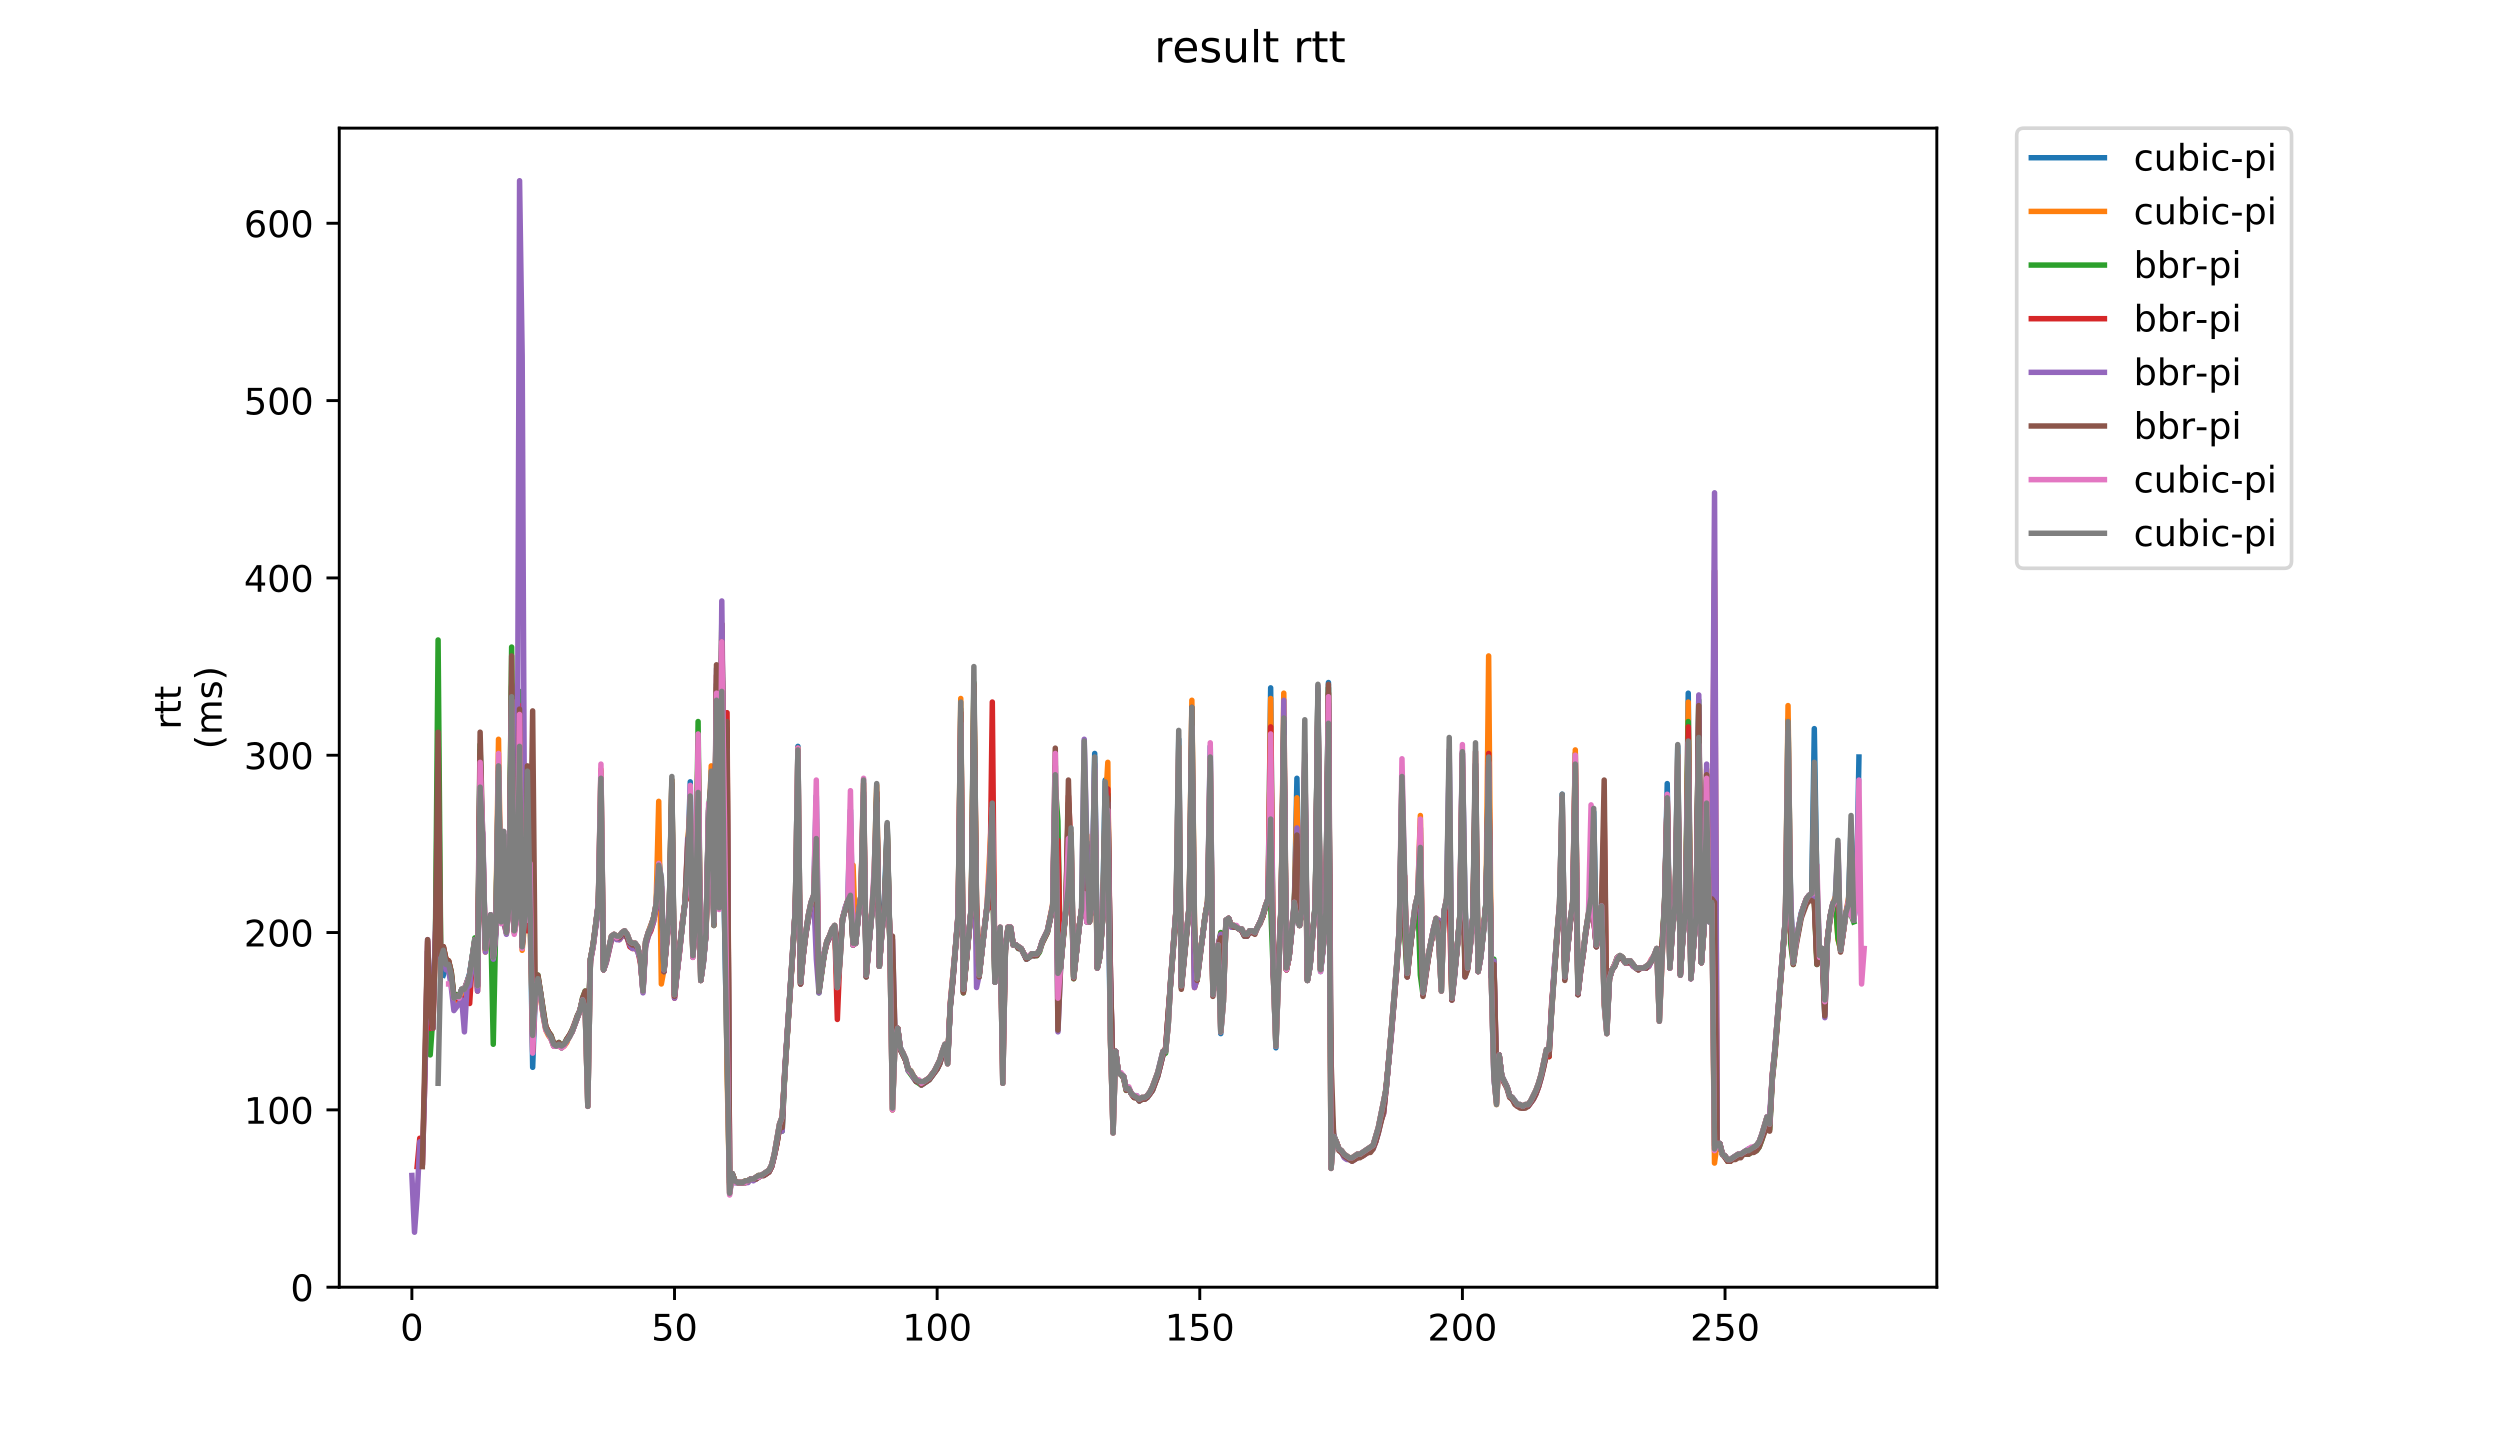<?xml version="1.0" encoding="utf-8" standalone="no"?>
<!DOCTYPE svg PUBLIC "-//W3C//DTD SVG 1.1//EN"
  "http://www.w3.org/Graphics/SVG/1.1/DTD/svg11.dtd">
<!-- Created with matplotlib (https://matplotlib.org/) -->
<svg height="396pt" version="1.1" viewBox="0 0 684 396" width="684pt" xmlns="http://www.w3.org/2000/svg" xmlns:xlink="http://www.w3.org/1999/xlink">
 <defs>
  <style type="text/css">
*{stroke-linecap:butt;stroke-linejoin:round;}
  </style>
 </defs>
 <g id="figure_1">
  <g id="patch_1">
   <path d="M 0 396 
L 684 396 
L 684 0 
L 0 0 
z
" style="fill:#ffffff;"/>
  </g>
  <g id="axes_1">
   <g id="patch_2">
    <path d="M 92.824 352.174 
L 529.913 352.174 
L 529.913 35.062 
L 92.824 35.062 
z
" style="fill:#ffffff;"/>
   </g>
   <g id="matplotlib.axis_1">
    <g id="xtick_1">
     <g id="line2d_1">
      <defs>
       <path d="M 0 0 
L 0 3.5 
" id="m6303c42f3d" style="stroke:#000000;stroke-width:0.8;"/>
      </defs>
      <g>
       <use style="stroke:#000000;stroke-width:0.8;" x="112.69" xlink:href="#m6303c42f3d" y="352.174"/>
      </g>
     </g>
     <g id="text_1">
      <!-- 0 -->
      <defs>
       <path d="M 31.781 66.406 
Q 24.172 66.406 20.328 58.906 
Q 16.5 51.422 16.5 36.375 
Q 16.5 21.391 20.328 13.891 
Q 24.172 6.391 31.781 6.391 
Q 39.453 6.391 43.281 13.891 
Q 47.125 21.391 47.125 36.375 
Q 47.125 51.422 43.281 58.906 
Q 39.453 66.406 31.781 66.406 
z
M 31.781 74.219 
Q 44.047 74.219 50.516 64.516 
Q 56.984 54.828 56.984 36.375 
Q 56.984 17.969 50.516 8.266 
Q 44.047 -1.422 31.781 -1.422 
Q 19.531 -1.422 13.062 8.266 
Q 6.594 17.969 6.594 36.375 
Q 6.594 54.828 13.062 64.516 
Q 19.531 74.219 31.781 74.219 
z
" id="DejaVuSans-48"/>
      </defs>
      <g transform="translate(109.509 366.773)scale(0.1 -0.1)">
       <use xlink:href="#DejaVuSans-48"/>
      </g>
     </g>
    </g>
    <g id="xtick_2">
     <g id="line2d_2">
      <g>
       <use style="stroke:#000000;stroke-width:0.8;" x="184.546" xlink:href="#m6303c42f3d" y="352.174"/>
      </g>
     </g>
     <g id="text_2">
      <!-- 50 -->
      <defs>
       <path d="M 10.797 72.906 
L 49.516 72.906 
L 49.516 64.594 
L 19.828 64.594 
L 19.828 46.734 
Q 21.969 47.469 24.109 47.828 
Q 26.266 48.188 28.422 48.188 
Q 40.625 48.188 47.75 41.5 
Q 54.891 34.812 54.891 23.391 
Q 54.891 11.625 47.562 5.094 
Q 40.234 -1.422 26.906 -1.422 
Q 22.312 -1.422 17.547 -0.641 
Q 12.797 0.141 7.719 1.703 
L 7.719 11.625 
Q 12.109 9.234 16.797 8.062 
Q 21.484 6.891 26.703 6.891 
Q 35.156 6.891 40.078 11.328 
Q 45.016 15.766 45.016 23.391 
Q 45.016 31 40.078 35.438 
Q 35.156 39.891 26.703 39.891 
Q 22.75 39.891 18.812 39.016 
Q 14.891 38.141 10.797 36.281 
z
" id="DejaVuSans-53"/>
      </defs>
      <g transform="translate(178.184 366.773)scale(0.1 -0.1)">
       <use xlink:href="#DejaVuSans-53"/>
       <use x="63.623" xlink:href="#DejaVuSans-48"/>
      </g>
     </g>
    </g>
    <g id="xtick_3">
     <g id="line2d_3">
      <g>
       <use style="stroke:#000000;stroke-width:0.8;" x="256.402" xlink:href="#m6303c42f3d" y="352.174"/>
      </g>
     </g>
     <g id="text_3">
      <!-- 100 -->
      <defs>
       <path d="M 12.406 8.297 
L 28.516 8.297 
L 28.516 63.922 
L 10.984 60.406 
L 10.984 69.391 
L 28.422 72.906 
L 38.281 72.906 
L 38.281 8.297 
L 54.391 8.297 
L 54.391 0 
L 12.406 0 
z
" id="DejaVuSans-49"/>
      </defs>
      <g transform="translate(246.858 366.773)scale(0.1 -0.1)">
       <use xlink:href="#DejaVuSans-49"/>
       <use x="63.623" xlink:href="#DejaVuSans-48"/>
       <use x="127.246" xlink:href="#DejaVuSans-48"/>
      </g>
     </g>
    </g>
    <g id="xtick_4">
     <g id="line2d_4">
      <g>
       <use style="stroke:#000000;stroke-width:0.8;" x="328.258" xlink:href="#m6303c42f3d" y="352.174"/>
      </g>
     </g>
     <g id="text_4">
      <!-- 150 -->
      <g transform="translate(318.714 366.773)scale(0.1 -0.1)">
       <use xlink:href="#DejaVuSans-49"/>
       <use x="63.623" xlink:href="#DejaVuSans-53"/>
       <use x="127.246" xlink:href="#DejaVuSans-48"/>
      </g>
     </g>
    </g>
    <g id="xtick_5">
     <g id="line2d_5">
      <g>
       <use style="stroke:#000000;stroke-width:0.8;" x="400.114" xlink:href="#m6303c42f3d" y="352.174"/>
      </g>
     </g>
     <g id="text_5">
      <!-- 200 -->
      <defs>
       <path d="M 19.188 8.297 
L 53.609 8.297 
L 53.609 0 
L 7.328 0 
L 7.328 8.297 
Q 12.938 14.109 22.625 23.891 
Q 32.328 33.688 34.812 36.531 
Q 39.547 41.844 41.422 45.531 
Q 43.312 49.219 43.312 52.781 
Q 43.312 58.594 39.234 62.25 
Q 35.156 65.922 28.609 65.922 
Q 23.969 65.922 18.812 64.312 
Q 13.672 62.703 7.812 59.422 
L 7.812 69.391 
Q 13.766 71.781 18.938 73 
Q 24.125 74.219 28.422 74.219 
Q 39.75 74.219 46.484 68.547 
Q 53.219 62.891 53.219 53.422 
Q 53.219 48.922 51.531 44.891 
Q 49.859 40.875 45.406 35.406 
Q 44.188 33.984 37.641 27.219 
Q 31.109 20.453 19.188 8.297 
z
" id="DejaVuSans-50"/>
      </defs>
      <g transform="translate(390.57 366.773)scale(0.1 -0.1)">
       <use xlink:href="#DejaVuSans-50"/>
       <use x="63.623" xlink:href="#DejaVuSans-48"/>
       <use x="127.246" xlink:href="#DejaVuSans-48"/>
      </g>
     </g>
    </g>
    <g id="xtick_6">
     <g id="line2d_6">
      <g>
       <use style="stroke:#000000;stroke-width:0.8;" x="471.97" xlink:href="#m6303c42f3d" y="352.174"/>
      </g>
     </g>
     <g id="text_6">
      <!-- 250 -->
      <g transform="translate(462.426 366.773)scale(0.1 -0.1)">
       <use xlink:href="#DejaVuSans-50"/>
       <use x="63.623" xlink:href="#DejaVuSans-53"/>
       <use x="127.246" xlink:href="#DejaVuSans-48"/>
      </g>
     </g>
    </g>
   </g>
   <g id="matplotlib.axis_2">
    <g id="ytick_1">
     <g id="line2d_7">
      <defs>
       <path d="M 0 0 
L -3.5 0 
" id="m508f0385a7" style="stroke:#000000;stroke-width:0.8;"/>
      </defs>
      <g>
       <use style="stroke:#000000;stroke-width:0.8;" x="92.824" xlink:href="#m508f0385a7" y="352.174"/>
      </g>
     </g>
     <g id="text_7">
      <!-- 0 -->
      <g transform="translate(79.461 355.973)scale(0.1 -0.1)">
       <use xlink:href="#DejaVuSans-48"/>
      </g>
     </g>
    </g>
    <g id="ytick_2">
     <g id="line2d_8">
      <g>
       <use style="stroke:#000000;stroke-width:0.8;" x="92.824" xlink:href="#m508f0385a7" y="303.66"/>
      </g>
     </g>
     <g id="text_8">
      <!-- 100 -->
      <g transform="translate(66.736 307.459)scale(0.1 -0.1)">
       <use xlink:href="#DejaVuSans-49"/>
       <use x="63.623" xlink:href="#DejaVuSans-48"/>
       <use x="127.246" xlink:href="#DejaVuSans-48"/>
      </g>
     </g>
    </g>
    <g id="ytick_3">
     <g id="line2d_9">
      <g>
       <use style="stroke:#000000;stroke-width:0.8;" x="92.824" xlink:href="#m508f0385a7" y="255.146"/>
      </g>
     </g>
     <g id="text_9">
      <!-- 200 -->
      <g transform="translate(66.736 258.945)scale(0.1 -0.1)">
       <use xlink:href="#DejaVuSans-50"/>
       <use x="63.623" xlink:href="#DejaVuSans-48"/>
       <use x="127.246" xlink:href="#DejaVuSans-48"/>
      </g>
     </g>
    </g>
    <g id="ytick_4">
     <g id="line2d_10">
      <g>
       <use style="stroke:#000000;stroke-width:0.8;" x="92.824" xlink:href="#m508f0385a7" y="206.632"/>
      </g>
     </g>
     <g id="text_10">
      <!-- 300 -->
      <defs>
       <path d="M 40.578 39.312 
Q 47.656 37.797 51.625 33 
Q 55.609 28.219 55.609 21.188 
Q 55.609 10.406 48.188 4.484 
Q 40.766 -1.422 27.094 -1.422 
Q 22.516 -1.422 17.656 -0.516 
Q 12.797 0.391 7.625 2.203 
L 7.625 11.719 
Q 11.719 9.328 16.594 8.109 
Q 21.484 6.891 26.812 6.891 
Q 36.078 6.891 40.938 10.547 
Q 45.797 14.203 45.797 21.188 
Q 45.797 27.641 41.281 31.266 
Q 36.766 34.906 28.719 34.906 
L 20.219 34.906 
L 20.219 43.016 
L 29.109 43.016 
Q 36.375 43.016 40.234 45.922 
Q 44.094 48.828 44.094 54.297 
Q 44.094 59.906 40.109 62.906 
Q 36.141 65.922 28.719 65.922 
Q 24.656 65.922 20.016 65.031 
Q 15.375 64.156 9.812 62.312 
L 9.812 71.094 
Q 15.438 72.656 20.344 73.438 
Q 25.25 74.219 29.594 74.219 
Q 40.828 74.219 47.359 69.109 
Q 53.906 64.016 53.906 55.328 
Q 53.906 49.266 50.438 45.094 
Q 46.969 40.922 40.578 39.312 
z
" id="DejaVuSans-51"/>
      </defs>
      <g transform="translate(66.736 210.431)scale(0.1 -0.1)">
       <use xlink:href="#DejaVuSans-51"/>
       <use x="63.623" xlink:href="#DejaVuSans-48"/>
       <use x="127.246" xlink:href="#DejaVuSans-48"/>
      </g>
     </g>
    </g>
    <g id="ytick_5">
     <g id="line2d_11">
      <g>
       <use style="stroke:#000000;stroke-width:0.8;" x="92.824" xlink:href="#m508f0385a7" y="158.118"/>
      </g>
     </g>
     <g id="text_11">
      <!-- 400 -->
      <defs>
       <path d="M 37.797 64.312 
L 12.891 25.391 
L 37.797 25.391 
z
M 35.203 72.906 
L 47.609 72.906 
L 47.609 25.391 
L 58.016 25.391 
L 58.016 17.188 
L 47.609 17.188 
L 47.609 0 
L 37.797 0 
L 37.797 17.188 
L 4.891 17.188 
L 4.891 26.703 
z
" id="DejaVuSans-52"/>
      </defs>
      <g transform="translate(66.736 161.917)scale(0.1 -0.1)">
       <use xlink:href="#DejaVuSans-52"/>
       <use x="63.623" xlink:href="#DejaVuSans-48"/>
       <use x="127.246" xlink:href="#DejaVuSans-48"/>
      </g>
     </g>
    </g>
    <g id="ytick_6">
     <g id="line2d_12">
      <g>
       <use style="stroke:#000000;stroke-width:0.8;" x="92.824" xlink:href="#m508f0385a7" y="109.604"/>
      </g>
     </g>
     <g id="text_12">
      <!-- 500 -->
      <g transform="translate(66.736 113.403)scale(0.1 -0.1)">
       <use xlink:href="#DejaVuSans-53"/>
       <use x="63.623" xlink:href="#DejaVuSans-48"/>
       <use x="127.246" xlink:href="#DejaVuSans-48"/>
      </g>
     </g>
    </g>
    <g id="ytick_7">
     <g id="line2d_13">
      <g>
       <use style="stroke:#000000;stroke-width:0.8;" x="92.824" xlink:href="#m508f0385a7" y="61.09"/>
      </g>
     </g>
     <g id="text_13">
      <!-- 600 -->
      <defs>
       <path d="M 33.016 40.375 
Q 26.375 40.375 22.484 35.828 
Q 18.609 31.297 18.609 23.391 
Q 18.609 15.531 22.484 10.953 
Q 26.375 6.391 33.016 6.391 
Q 39.656 6.391 43.531 10.953 
Q 47.406 15.531 47.406 23.391 
Q 47.406 31.297 43.531 35.828 
Q 39.656 40.375 33.016 40.375 
z
M 52.594 71.297 
L 52.594 62.312 
Q 48.875 64.062 45.094 64.984 
Q 41.312 65.922 37.594 65.922 
Q 27.828 65.922 22.672 59.328 
Q 17.531 52.734 16.797 39.406 
Q 19.672 43.656 24.016 45.922 
Q 28.375 48.188 33.594 48.188 
Q 44.578 48.188 50.953 41.516 
Q 57.328 34.859 57.328 23.391 
Q 57.328 12.156 50.688 5.359 
Q 44.047 -1.422 33.016 -1.422 
Q 20.359 -1.422 13.672 8.266 
Q 6.984 17.969 6.984 36.375 
Q 6.984 53.656 15.188 63.938 
Q 23.391 74.219 37.203 74.219 
Q 40.922 74.219 44.703 73.484 
Q 48.484 72.75 52.594 71.297 
z
" id="DejaVuSans-54"/>
      </defs>
      <g transform="translate(66.736 64.889)scale(0.1 -0.1)">
       <use xlink:href="#DejaVuSans-54"/>
       <use x="63.623" xlink:href="#DejaVuSans-48"/>
       <use x="127.246" xlink:href="#DejaVuSans-48"/>
      </g>
     </g>
    </g>
    <g id="text_14">
     <!-- rtt -->
     <defs>
      <path d="M 41.109 46.297 
Q 39.594 47.172 37.812 47.578 
Q 36.031 48 33.891 48 
Q 26.266 48 22.188 43.047 
Q 18.109 38.094 18.109 28.812 
L 18.109 0 
L 9.078 0 
L 9.078 54.688 
L 18.109 54.688 
L 18.109 46.188 
Q 20.953 51.172 25.484 53.578 
Q 30.031 56 36.531 56 
Q 37.453 56 38.578 55.875 
Q 39.703 55.766 41.062 55.516 
z
" id="DejaVuSans-114"/>
      <path d="M 18.312 70.219 
L 18.312 54.688 
L 36.812 54.688 
L 36.812 47.703 
L 18.312 47.703 
L 18.312 18.016 
Q 18.312 11.328 20.141 9.422 
Q 21.969 7.516 27.594 7.516 
L 36.812 7.516 
L 36.812 0 
L 27.594 0 
Q 17.188 0 13.234 3.875 
Q 9.281 7.766 9.281 18.016 
L 9.281 47.703 
L 2.688 47.703 
L 2.688 54.688 
L 9.281 54.688 
L 9.281 70.219 
z
" id="DejaVuSans-116"/>
     </defs>
     <g transform="translate(49.459 199.594)rotate(-90)scale(0.1 -0.1)">
      <use xlink:href="#DejaVuSans-114"/>
      <use x="41.113" xlink:href="#DejaVuSans-116"/>
      <use x="80.322" xlink:href="#DejaVuSans-116"/>
     </g>
     <!-- (ms) -->
     <defs>
      <path d="M 31 75.875 
Q 24.469 64.656 21.281 53.656 
Q 18.109 42.672 18.109 31.391 
Q 18.109 20.125 21.312 9.062 
Q 24.516 -2 31 -13.188 
L 23.188 -13.188 
Q 15.875 -1.703 12.234 9.375 
Q 8.594 20.453 8.594 31.391 
Q 8.594 42.281 12.203 53.312 
Q 15.828 64.359 23.188 75.875 
z
" id="DejaVuSans-40"/>
      <path d="M 52 44.188 
Q 55.375 50.25 60.062 53.125 
Q 64.75 56 71.094 56 
Q 79.641 56 84.281 50.016 
Q 88.922 44.047 88.922 33.016 
L 88.922 0 
L 79.891 0 
L 79.891 32.719 
Q 79.891 40.578 77.094 44.375 
Q 74.312 48.188 68.609 48.188 
Q 61.625 48.188 57.562 43.547 
Q 53.516 38.922 53.516 30.906 
L 53.516 0 
L 44.484 0 
L 44.484 32.719 
Q 44.484 40.625 41.703 44.406 
Q 38.922 48.188 33.109 48.188 
Q 26.219 48.188 22.156 43.531 
Q 18.109 38.875 18.109 30.906 
L 18.109 0 
L 9.078 0 
L 9.078 54.688 
L 18.109 54.688 
L 18.109 46.188 
Q 21.188 51.219 25.484 53.609 
Q 29.781 56 35.688 56 
Q 41.656 56 45.828 52.969 
Q 50 49.953 52 44.188 
z
" id="DejaVuSans-109"/>
      <path d="M 44.281 53.078 
L 44.281 44.578 
Q 40.484 46.531 36.375 47.5 
Q 32.281 48.484 27.875 48.484 
Q 21.188 48.484 17.844 46.438 
Q 14.5 44.391 14.5 40.281 
Q 14.5 37.156 16.891 35.375 
Q 19.281 33.594 26.516 31.984 
L 29.594 31.297 
Q 39.156 29.25 43.188 25.516 
Q 47.219 21.781 47.219 15.094 
Q 47.219 7.469 41.188 3.016 
Q 35.156 -1.422 24.609 -1.422 
Q 20.219 -1.422 15.453 -0.562 
Q 10.688 0.297 5.422 2 
L 5.422 11.281 
Q 10.406 8.688 15.234 7.391 
Q 20.062 6.109 24.812 6.109 
Q 31.156 6.109 34.562 8.281 
Q 37.984 10.453 37.984 14.406 
Q 37.984 18.062 35.516 20.016 
Q 33.062 21.969 24.703 23.781 
L 21.578 24.516 
Q 13.234 26.266 9.516 29.906 
Q 5.812 33.547 5.812 39.891 
Q 5.812 47.609 11.281 51.797 
Q 16.75 56 26.812 56 
Q 31.781 56 36.172 55.266 
Q 40.578 54.547 44.281 53.078 
z
" id="DejaVuSans-115"/>
      <path d="M 8.016 75.875 
L 15.828 75.875 
Q 23.141 64.359 26.781 53.312 
Q 30.422 42.281 30.422 31.391 
Q 30.422 20.453 26.781 9.375 
Q 23.141 -1.703 15.828 -13.188 
L 8.016 -13.188 
Q 14.5 -2 17.703 9.062 
Q 20.906 20.125 20.906 31.391 
Q 20.906 42.672 17.703 53.656 
Q 14.5 64.656 8.016 75.875 
z
" id="DejaVuSans-41"/>
     </defs>
     <g transform="translate(60.657 204.995)rotate(-90)scale(0.1 -0.1)">
      <use xlink:href="#DejaVuSans-40"/>
      <use x="39.014" xlink:href="#DejaVuSans-109"/>
      <use x="136.426" xlink:href="#DejaVuSans-115"/>
      <use x="188.525" xlink:href="#DejaVuSans-41"/>
     </g>
    </g>
   </g>
   <g id="line2d_14">
    <path clip-path="url(#p50b8ee7696)" d="M 121.306 266.79 
L 122.024 264.849 
L 122.743 263.879 
L 123.461 266.79 
L 124.18 273.096 
L 124.898 272.611 
L 125.617 272.611 
L 126.336 270.671 
L 127.054 270.671 
L 127.773 268.73 
L 128.491 266.304 
L 129.928 257.087 
L 130.647 269.7 
L 131.366 205.177 
L 132.084 235.255 
L 132.803 259.512 
L 133.521 252.72 
L 134.24 250.295 
L 134.958 261.938 
L 135.677 254.176 
L 136.395 210.028 
L 137.114 252.235 
L 137.833 228.464 
L 138.551 254.661 
L 139.27 247.384 
L 139.988 187.712 
L 140.707 254.661 
L 141.425 250.78 
L 142.144 193.533 
L 142.862 259.027 
L 143.581 250.78 
L 144.3 227.493 
L 145.018 247.384 
L 145.737 292.017 
L 146.455 272.126 
L 147.174 267.76 
L 147.892 272.126 
L 148.611 277.463 
L 149.33 281.344 
L 150.048 282.799 
L 150.767 283.769 
L 151.485 285.71 
L 152.204 286.195 
L 152.922 285.71 
L 153.641 286.68 
L 155.078 284.74 
L 155.797 283.284 
L 156.515 282.314 
L 158.671 276.492 
L 159.389 273.582 
L 160.108 276.007 
L 160.826 302.69 
L 161.545 262.423 
L 162.264 258.542 
L 163.701 247.384 
L 164.419 210.998 
L 165.138 265.334 
L 165.856 262.908 
L 167.294 256.116 
L 168.012 255.631 
L 168.731 256.116 
L 169.449 256.116 
L 170.168 255.146 
L 170.886 254.661 
L 171.605 255.631 
L 172.323 257.572 
L 173.042 258.057 
L 173.761 258.057 
L 174.479 259.027 
L 175.198 262.423 
L 175.916 271.156 
L 176.635 257.572 
L 177.353 255.146 
L 178.791 251.265 
L 179.509 247.384 
L 180.228 234.77 
L 180.946 241.077 
L 181.665 265.334 
L 183.102 249.81 
L 183.82 213.424 
L 184.539 272.126 
L 187.413 246.899 
L 188.132 237.681 
L 188.85 213.909 
L 189.569 261.453 
L 190.287 251.75 
L 191.006 217.79 
L 191.725 268.245 
L 192.443 263.394 
L 193.162 255.631 
L 193.88 221.672 
L 194.599 220.216 
L 195.317 253.206 
L 196.036 198.87 
L 196.755 248.354 
L 197.473 186.256 
L 198.192 250.295 
L 199.629 326.462 
L 200.347 321.125 
L 201.066 323.551 
L 203.222 323.551 
L 203.94 323.066 
L 204.659 323.066 
L 205.377 322.581 
L 206.096 322.581 
L 207.533 321.61 
L 208.251 321.61 
L 210.407 320.155 
L 211.126 318.7 
L 211.844 315.789 
L 213.281 307.541 
L 214 305.601 
L 215.437 282.314 
L 217.593 248.839 
L 218.311 204.207 
L 219.03 268.73 
L 219.748 260.968 
L 220.467 255.146 
L 221.186 250.295 
L 221.904 246.899 
L 222.623 244.958 
L 223.341 217.79 
L 224.06 270.671 
L 225.497 260.968 
L 226.215 257.572 
L 226.934 256.116 
L 227.653 254.176 
L 228.371 253.206 
L 229.09 270.186 
L 229.808 262.908 
L 230.527 251.265 
L 231.245 248.354 
L 231.964 246.414 
L 232.683 221.672 
L 233.401 258.542 
L 234.12 258.057 
L 234.838 250.295 
L 235.557 244.958 
L 236.275 217.79 
L 236.994 266.79 
L 238.431 250.78 
L 239.15 245.929 
L 239.868 219.731 
L 240.587 264.364 
L 242.024 244.473 
L 242.742 226.038 
L 243.461 257.572 
L 244.179 303.66 
L 244.898 284.74 
L 245.617 281.344 
L 246.335 286.68 
L 247.054 288.136 
L 247.772 290.076 
L 248.491 292.502 
L 250.647 295.413 
L 252.084 296.383 
L 254.239 294.928 
L 255.676 292.987 
L 257.114 290.076 
L 257.832 287.651 
L 258.551 285.71 
L 259.269 291.047 
L 259.988 275.037 
L 260.706 267.76 
L 262.143 250.295 
L 262.862 194.019 
L 263.581 271.156 
L 265.736 248.354 
L 266.455 203.721 
L 267.173 246.899 
L 267.892 266.79 
L 270.048 248.354 
L 270.766 244.958 
L 271.485 225.068 
L 272.203 268.73 
L 272.922 260.483 
L 273.64 254.176 
L 274.359 296.383 
L 275.078 259.998 
L 275.796 254.176 
L 276.515 254.176 
L 277.233 258.542 
L 277.952 258.542 
L 278.67 259.512 
L 279.389 259.512 
L 280.826 262.423 
L 281.545 261.938 
L 282.263 260.968 
L 282.982 261.453 
L 283.7 260.968 
L 284.419 259.998 
L 285.137 257.572 
L 286.575 254.661 
L 288.012 247.869 
L 288.73 227.493 
L 289.449 268.245 
L 290.167 264.364 
L 291.604 248.839 
L 292.323 244.958 
L 293.042 228.464 
L 293.76 267.275 
L 295.197 254.176 
L 295.916 248.839 
L 296.634 244.473 
L 297.353 252.235 
L 298.071 252.235 
L 298.79 246.899 
L 299.509 206.147 
L 300.227 264.849 
L 300.946 261.453 
L 301.664 251.265 
L 302.383 213.424 
L 303.101 236.711 
L 303.82 284.255 
L 304.539 309.967 
L 305.257 287.651 
L 305.976 293.472 
L 307.413 294.443 
L 308.131 297.839 
L 308.85 297.839 
L 309.568 299.294 
L 310.287 299.779 
L 311.006 299.779 
L 311.724 300.749 
L 312.443 300.264 
L 313.161 300.264 
L 313.88 299.779 
L 314.598 298.809 
L 315.317 297.353 
L 316.754 293.472 
L 318.191 287.651 
L 318.91 287.651 
L 319.628 280.373 
L 320.347 267.275 
L 321.784 248.839 
L 322.503 202.266 
L 323.221 269.7 
L 324.658 254.661 
L 325.377 247.869 
L 326.095 201.781 
L 326.814 269.7 
L 327.532 267.76 
L 328.251 261.453 
L 328.97 256.602 
L 329.688 250.78 
L 330.407 246.899 
L 331.125 204.207 
L 331.844 272.126 
L 333.281 258.542 
L 333.999 282.799 
L 334.718 274.067 
L 335.437 251.75 
L 336.155 251.265 
L 336.874 253.206 
L 337.592 253.206 
L 339.029 254.176 
L 339.748 254.176 
L 340.467 255.631 
L 341.185 255.631 
L 341.904 254.661 
L 342.622 254.661 
L 343.341 255.146 
L 344.778 252.235 
L 345.496 250.295 
L 346.215 247.869 
L 346.934 245.929 
L 347.652 188.197 
L 348.371 266.304 
L 349.089 286.68 
L 350.526 247.384 
L 351.245 214.88 
L 351.963 265.334 
L 352.682 261.938 
L 354.119 248.354 
L 354.838 212.939 
L 355.556 253.206 
L 356.275 248.354 
L 356.993 209.543 
L 357.712 268.245 
L 358.431 264.364 
L 359.868 247.869 
L 360.586 188.682 
L 361.305 265.819 
L 362.023 259.512 
L 362.742 249.81 
L 363.46 186.741 
L 364.179 319.67 
L 364.898 310.937 
L 365.616 312.393 
L 366.335 314.333 
L 367.053 314.818 
L 367.772 316.274 
L 368.49 316.759 
L 370.646 316.759 
L 371.365 315.789 
L 372.083 315.789 
L 375.676 313.363 
L 377.113 308.512 
L 379.269 297.839 
L 380.706 281.344 
L 382.143 263.879 
L 382.862 253.691 
L 383.58 216.335 
L 385.017 266.304 
L 385.736 259.027 
L 387.173 247.869 
L 387.891 244.958 
L 388.61 226.523 
L 389.329 271.641 
L 390.766 261.453 
L 392.203 254.176 
L 392.921 251.265 
L 393.64 257.572 
L 394.359 271.156 
L 395.077 249.325 
L 395.796 245.929 
L 396.514 207.602 
L 397.233 273.096 
L 398.67 259.512 
L 399.388 250.78 
L 400.107 206.147 
L 400.826 247.869 
L 401.544 264.849 
L 402.263 258.542 
L 402.981 250.78 
L 403.7 209.058 
L 404.418 265.819 
L 405.137 261.938 
L 405.856 255.146 
L 406.574 246.899 
L 407.293 210.513 
L 408.011 267.76 
L 408.73 294.928 
L 409.448 301.72 
L 410.167 288.621 
L 410.885 294.443 
L 412.323 297.353 
L 413.041 299.779 
L 413.76 300.264 
L 415.197 302.205 
L 415.915 302.205 
L 416.634 302.69 
L 417.352 302.205 
L 418.071 302.205 
L 418.79 301.234 
L 420.227 298.324 
L 420.945 296.383 
L 421.664 293.957 
L 423.101 287.165 
L 423.82 287.165 
L 425.257 264.849 
L 426.694 247.384 
L 427.412 217.305 
L 428.131 267.275 
L 429.568 252.235 
L 430.287 246.899 
L 431.005 206.147 
L 431.724 271.641 
L 432.442 265.334 
L 433.161 260.483 
L 433.879 254.661 
L 435.316 245.443 
L 436.035 222.157 
L 436.754 258.542 
L 437.472 253.691 
L 438.191 247.869 
L 438.909 275.037 
L 439.628 282.799 
L 440.346 267.76 
L 441.065 265.334 
L 441.784 263.879 
L 442.502 261.938 
L 443.221 261.453 
L 443.939 261.938 
L 444.658 263.394 
L 445.376 262.908 
L 446.095 262.908 
L 447.532 264.849 
L 449.688 264.849 
L 451.125 263.879 
L 451.843 262.908 
L 452.562 261.453 
L 453.28 259.512 
L 453.999 279.403 
L 454.718 261.453 
L 455.436 246.899 
L 456.155 214.394 
L 456.873 264.849 
L 457.592 254.176 
L 458.31 247.384 
L 459.029 204.207 
L 459.748 266.79 
L 460.466 256.116 
L 461.185 248.839 
L 461.903 189.652 
L 462.622 267.76 
L 464.059 250.295 
L 464.777 194.989 
L 465.496 263.394 
L 466.215 254.176 
L 466.933 211.969 
L 467.652 252.235 
L 468.37 247.384 
L 469.089 313.363 
L 469.807 312.878 
L 470.526 312.878 
L 471.244 315.789 
L 471.963 316.274 
L 472.682 317.244 
L 473.4 317.244 
L 474.837 316.274 
L 475.556 316.274 
L 478.43 314.333 
L 479.149 314.333 
L 480.586 313.363 
L 481.304 312.393 
L 482.023 310.452 
L 483.46 305.601 
L 484.179 307.541 
L 484.897 294.443 
L 485.616 287.165 
L 488.49 251.265 
L 489.208 196.929 
L 489.927 247.384 
L 490.646 263.394 
L 491.364 257.572 
L 492.801 249.81 
L 494.238 245.929 
L 494.957 244.958 
L 495.676 244.473 
L 496.394 199.355 
L 497.113 243.503 
L 497.831 261.453 
L 498.55 259.512 
L 499.268 273.582 
L 499.987 257.087 
L 500.705 250.78 
L 501.424 247.384 
L 502.143 245.929 
L 502.861 232.345 
L 503.58 259.998 
L 505.017 249.81 
L 505.735 247.384 
L 506.454 226.038 
L 507.172 251.75 
L 507.891 246.899 
L 508.61 207.117 
L 508.61 207.117 
" style="fill:none;stroke:#1f77b4;stroke-linecap:square;stroke-width:1.5;"/>
   </g>
   <g id="line2d_15">
    <path clip-path="url(#p50b8ee7696)" d="M 118.43 278.918 
L 119.149 258.542 
L 119.867 232.83 
L 120.586 263.394 
L 121.304 260.483 
L 122.023 264.364 
L 122.741 265.334 
L 123.46 268.245 
L 124.178 274.067 
L 124.897 274.067 
L 125.616 273.582 
L 126.334 272.126 
L 127.053 271.641 
L 127.771 269.7 
L 128.49 268.245 
L 129.208 262.908 
L 129.927 258.542 
L 130.646 270.186 
L 131.364 211.484 
L 132.083 231.859 
L 132.801 260.483 
L 133.52 253.206 
L 134.238 250.78 
L 134.957 262.423 
L 135.675 251.265 
L 136.394 202.266 
L 137.113 250.78 
L 137.831 252.235 
L 138.55 255.146 
L 139.268 247.869 
L 139.987 187.227 
L 140.705 255.146 
L 141.424 250.78 
L 142.142 223.612 
L 142.861 259.998 
L 143.58 252.235 
L 144.298 227.008 
L 145.017 251.265 
L 145.735 282.314 
L 146.454 271.156 
L 147.172 269.215 
L 147.891 273.096 
L 148.61 277.948 
L 149.328 281.829 
L 150.047 283.284 
L 150.765 284.255 
L 151.484 286.195 
L 152.921 286.195 
L 153.639 286.68 
L 154.358 286.195 
L 155.077 285.225 
L 155.795 283.284 
L 156.514 282.314 
L 158.669 276.492 
L 159.388 273.582 
L 160.107 276.492 
L 160.825 302.69 
L 161.544 262.423 
L 162.262 258.542 
L 163.699 247.384 
L 164.418 210.513 
L 165.136 265.334 
L 165.855 262.908 
L 167.292 256.116 
L 168.011 255.631 
L 168.729 256.116 
L 169.448 256.116 
L 170.166 255.146 
L 170.885 254.661 
L 171.603 255.631 
L 172.322 257.572 
L 173.041 258.057 
L 173.759 258.057 
L 174.478 259.027 
L 175.196 262.423 
L 175.915 271.156 
L 176.633 257.572 
L 177.352 255.146 
L 178.789 251.265 
L 179.508 247.384 
L 180.226 219.246 
L 180.945 269.215 
L 181.663 265.334 
L 183.1 249.81 
L 183.819 213.424 
L 184.538 272.611 
L 186.693 252.72 
L 187.412 246.899 
L 188.13 230.889 
L 188.849 220.701 
L 189.567 261.453 
L 190.286 251.265 
L 191.005 203.721 
L 191.723 268.245 
L 192.442 262.908 
L 193.16 255.631 
L 193.879 229.434 
L 194.597 209.543 
L 195.316 253.206 
L 196.035 188.197 
L 196.753 248.354 
L 197.472 188.197 
L 198.19 225.553 
L 198.909 292.502 
L 199.627 326.462 
L 200.346 321.125 
L 201.064 323.066 
L 201.783 323.551 
L 203.22 323.551 
L 203.939 323.066 
L 204.657 323.066 
L 205.376 322.581 
L 206.094 322.581 
L 207.531 321.61 
L 208.25 321.61 
L 210.406 320.155 
L 211.124 318.7 
L 211.843 315.789 
L 213.28 307.541 
L 213.999 305.601 
L 215.436 282.314 
L 217.591 248.839 
L 218.31 204.692 
L 219.028 268.73 
L 219.747 260.968 
L 220.466 255.146 
L 221.184 250.295 
L 221.903 246.899 
L 222.621 244.958 
L 223.34 224.097 
L 224.058 270.671 
L 225.495 260.968 
L 226.214 257.572 
L 226.933 256.116 
L 227.651 254.176 
L 228.37 253.206 
L 229.088 270.186 
L 229.807 262.908 
L 230.525 251.265 
L 231.963 246.414 
L 232.681 244.473 
L 233.4 236.711 
L 234.118 257.572 
L 234.837 250.295 
L 235.555 244.958 
L 236.274 214.394 
L 236.992 266.79 
L 238.43 250.78 
L 239.148 240.592 
L 239.867 214.88 
L 240.585 264.364 
L 241.304 254.661 
L 242.022 248.839 
L 242.741 227.493 
L 243.459 257.572 
L 244.178 303.66 
L 244.897 284.74 
L 245.615 281.344 
L 246.334 287.165 
L 247.052 288.136 
L 247.771 290.076 
L 248.489 292.502 
L 249.208 292.987 
L 249.927 294.443 
L 250.645 295.413 
L 252.082 296.383 
L 254.238 294.928 
L 255.675 292.987 
L 257.112 290.076 
L 257.831 287.651 
L 258.549 285.71 
L 259.268 291.047 
L 259.986 274.552 
L 261.423 259.027 
L 262.142 250.295 
L 262.861 191.108 
L 263.579 271.156 
L 265.735 248.354 
L 266.453 190.137 
L 267.172 247.384 
L 267.891 266.79 
L 269.328 254.176 
L 270.046 247.869 
L 271.483 219.731 
L 272.202 268.245 
L 272.92 259.998 
L 273.639 253.691 
L 274.358 296.383 
L 275.076 259.998 
L 275.795 253.691 
L 276.513 253.691 
L 277.232 258.542 
L 277.95 258.542 
L 279.387 259.512 
L 280.106 260.968 
L 280.825 261.938 
L 281.543 261.938 
L 282.262 260.968 
L 283.699 260.968 
L 284.417 259.998 
L 285.136 257.572 
L 286.573 254.661 
L 288.01 247.384 
L 288.729 214.394 
L 289.447 267.76 
L 290.166 264.364 
L 291.603 248.839 
L 292.322 230.889 
L 293.04 227.978 
L 293.759 267.275 
L 295.196 254.176 
L 295.914 248.839 
L 296.633 244.473 
L 297.351 228.464 
L 298.07 252.235 
L 298.789 246.899 
L 299.507 216.335 
L 300.226 264.849 
L 300.944 261.453 
L 301.663 251.75 
L 302.381 221.186 
L 303.1 208.573 
L 303.819 284.74 
L 304.537 309.967 
L 305.256 287.651 
L 305.974 293.472 
L 307.411 294.443 
L 308.13 297.839 
L 308.848 297.839 
L 309.567 299.294 
L 310.286 300.264 
L 311.004 300.264 
L 311.723 300.749 
L 312.441 300.264 
L 313.16 300.264 
L 313.878 299.779 
L 314.597 298.809 
L 315.315 297.353 
L 316.753 293.472 
L 317.471 291.047 
L 318.19 287.651 
L 318.908 287.651 
L 319.627 280.373 
L 320.345 267.275 
L 321.783 248.839 
L 322.501 204.207 
L 323.22 269.7 
L 324.657 254.661 
L 325.375 247.869 
L 326.094 191.593 
L 326.812 252.72 
L 327.531 267.76 
L 328.25 261.453 
L 328.968 256.602 
L 329.687 250.78 
L 330.405 246.414 
L 331.124 207.602 
L 331.842 272.126 
L 333.279 258.542 
L 333.998 282.314 
L 334.717 274.067 
L 335.435 251.75 
L 336.154 251.265 
L 336.872 253.206 
L 337.591 253.206 
L 339.028 254.176 
L 339.747 254.176 
L 340.465 255.631 
L 341.184 255.631 
L 341.902 254.661 
L 342.621 254.661 
L 343.339 255.146 
L 344.776 252.235 
L 345.495 250.295 
L 346.214 247.869 
L 346.932 245.929 
L 347.651 191.108 
L 348.369 266.304 
L 349.088 286.195 
L 350.525 247.384 
L 351.243 189.652 
L 351.962 265.334 
L 352.681 261.938 
L 353.399 254.176 
L 354.118 247.869 
L 354.836 218.276 
L 355.555 253.206 
L 356.273 248.354 
L 356.992 210.998 
L 357.711 268.245 
L 358.429 264.364 
L 359.866 247.869 
L 360.585 189.167 
L 361.303 265.334 
L 362.022 259.027 
L 362.74 249.81 
L 363.459 201.781 
L 364.178 319.67 
L 364.896 310.937 
L 365.615 312.393 
L 366.333 314.333 
L 367.052 314.818 
L 367.77 315.789 
L 369.207 316.759 
L 369.926 316.759 
L 371.363 315.789 
L 372.082 315.789 
L 375.675 313.363 
L 377.112 308.512 
L 379.267 297.839 
L 380.704 281.344 
L 382.142 263.879 
L 382.86 253.691 
L 383.579 219.246 
L 385.016 266.304 
L 386.453 253.691 
L 387.172 247.869 
L 387.89 244.958 
L 388.609 223.127 
L 389.327 271.641 
L 390.764 261.453 
L 392.201 254.176 
L 392.92 251.265 
L 393.639 257.572 
L 394.357 271.156 
L 395.076 249.325 
L 395.794 245.929 
L 396.513 220.701 
L 397.231 273.096 
L 398.668 259.512 
L 399.387 250.78 
L 400.106 209.543 
L 400.824 266.79 
L 401.543 264.849 
L 402.261 258.542 
L 402.98 250.78 
L 403.698 213.909 
L 404.417 265.819 
L 405.136 261.938 
L 406.573 247.384 
L 407.291 179.464 
L 408.01 267.76 
L 408.728 293.957 
L 409.447 302.205 
L 410.165 288.621 
L 410.884 294.443 
L 412.321 297.353 
L 413.04 299.779 
L 413.758 300.264 
L 414.477 301.72 
L 415.195 302.205 
L 415.914 302.205 
L 416.632 302.69 
L 417.351 302.205 
L 418.07 302.205 
L 418.788 301.234 
L 420.225 298.324 
L 420.944 296.383 
L 421.662 293.957 
L 423.1 287.165 
L 423.818 287.165 
L 425.974 255.631 
L 426.692 247.384 
L 427.411 218.276 
L 428.129 267.275 
L 429.567 252.235 
L 430.285 246.899 
L 431.004 205.177 
L 431.722 271.641 
L 432.441 265.334 
L 433.159 260.483 
L 433.878 254.661 
L 435.315 245.443 
L 436.034 250.78 
L 436.752 258.542 
L 437.471 253.691 
L 438.189 247.869 
L 438.908 274.552 
L 439.626 282.799 
L 440.345 267.76 
L 441.064 265.334 
L 441.782 263.879 
L 442.501 261.938 
L 443.219 261.453 
L 443.938 261.938 
L 444.656 263.394 
L 445.375 262.908 
L 446.093 262.908 
L 447.531 264.849 
L 449.686 264.849 
L 451.123 263.879 
L 451.842 262.423 
L 452.56 261.453 
L 453.279 259.512 
L 453.998 279.403 
L 455.435 246.899 
L 456.153 218.276 
L 456.872 264.849 
L 457.59 254.176 
L 458.309 247.384 
L 459.028 206.632 
L 459.746 266.79 
L 460.465 256.116 
L 461.183 248.839 
L 461.902 192.078 
L 462.62 267.275 
L 464.057 250.295 
L 464.776 193.048 
L 465.495 263.394 
L 466.213 254.176 
L 466.932 210.513 
L 467.65 251.75 
L 468.369 246.414 
L 469.087 318.214 
L 469.806 312.878 
L 470.524 312.878 
L 471.243 315.789 
L 471.962 316.274 
L 472.68 317.244 
L 473.399 317.244 
L 475.554 315.789 
L 476.273 315.789 
L 477.71 314.818 
L 478.429 314.818 
L 480.584 313.363 
L 481.303 312.393 
L 482.021 310.452 
L 483.459 305.601 
L 484.177 307.541 
L 484.896 293.957 
L 485.614 287.165 
L 488.488 251.265 
L 489.207 193.048 
L 489.926 249.81 
L 490.644 263.394 
L 491.363 257.572 
L 492.8 250.295 
L 493.518 247.869 
L 494.237 245.929 
L 494.956 244.958 
L 495.674 244.473 
L 496.393 245.443 
L 497.111 262.423 
L 497.83 261.453 
L 498.548 259.512 
L 499.267 273.582 
L 499.985 257.087 
L 500.704 250.78 
L 501.423 247.384 
L 502.141 245.443 
L 502.86 257.087 
L 503.578 259.512 
L 504.297 255.146 
L 505.015 249.81 
L 505.734 245.929 
L 505.734 245.929 
" style="fill:none;stroke:#ff7f0e;stroke-linecap:square;stroke-width:1.5;"/>
   </g>
   <g id="line2d_16">
    <path clip-path="url(#p50b8ee7696)" d="M 116.989 260.968 
L 117.707 288.621 
L 118.426 278.433 
L 119.144 255.631 
L 119.863 175.098 
L 120.581 260.968 
L 121.3 259.027 
L 122.019 262.423 
L 122.737 262.908 
L 123.456 265.819 
L 124.174 272.611 
L 124.893 272.126 
L 125.611 272.611 
L 126.33 270.671 
L 127.048 270.671 
L 128.486 266.79 
L 129.923 256.602 
L 130.641 269.7 
L 131.36 203.721 
L 132.078 238.166 
L 132.797 259.512 
L 133.515 252.72 
L 134.234 250.78 
L 134.953 285.71 
L 135.671 251.75 
L 136.39 210.998 
L 137.108 252.235 
L 137.827 228.464 
L 138.545 254.661 
L 139.264 246.899 
L 139.983 177.039 
L 140.701 254.661 
L 141.42 250.295 
L 142.138 189.167 
L 142.857 258.542 
L 143.575 250.295 
L 144.294 210.513 
L 145.012 247.384 
L 145.731 274.067 
L 146.45 271.156 
L 147.168 266.79 
L 149.324 280.859 
L 150.042 282.314 
L 150.761 283.284 
L 151.479 285.71 
L 152.198 285.71 
L 152.917 285.225 
L 153.635 286.195 
L 154.354 285.71 
L 155.072 284.255 
L 155.791 283.284 
L 157.228 280.373 
L 157.947 277.948 
L 158.665 276.492 
L 159.384 273.096 
L 160.102 271.156 
L 160.821 283.284 
L 161.539 262.423 
L 162.258 259.027 
L 163.695 247.384 
L 164.414 225.068 
L 165.132 265.334 
L 165.851 262.908 
L 167.288 256.602 
L 168.006 256.116 
L 168.725 256.602 
L 169.443 256.602 
L 170.162 255.631 
L 170.881 255.146 
L 171.599 256.116 
L 172.318 258.057 
L 173.036 258.542 
L 173.755 258.542 
L 174.473 259.512 
L 175.192 262.423 
L 175.911 269.7 
L 176.629 258.057 
L 177.348 255.631 
L 178.066 254.176 
L 178.785 251.265 
L 179.503 247.869 
L 180.222 247.384 
L 180.94 243.988 
L 181.659 265.819 
L 183.096 249.81 
L 183.815 218.276 
L 184.533 272.126 
L 187.407 246.899 
L 188.126 244.958 
L 188.845 225.068 
L 189.563 261.453 
L 190.282 251.265 
L 191 197.415 
L 191.719 268.245 
L 192.437 262.908 
L 193.156 255.146 
L 193.875 221.186 
L 194.593 214.394 
L 195.312 252.235 
L 196.03 187.227 
L 196.749 247.869 
L 197.467 170.732 
L 198.186 224.097 
L 198.904 199.355 
L 199.623 323.551 
L 200.342 321.125 
L 201.06 323.066 
L 201.779 323.551 
L 203.934 323.551 
L 205.371 322.581 
L 206.809 322.581 
L 208.246 321.61 
L 208.964 321.61 
L 210.401 320.64 
L 211.12 319.185 
L 211.839 316.274 
L 212.557 312.878 
L 213.276 308.512 
L 213.994 309.482 
L 214.713 293.957 
L 217.587 249.81 
L 218.306 215.365 
L 219.024 269.215 
L 219.743 261.453 
L 220.461 255.631 
L 221.898 247.384 
L 222.617 245.929 
L 223.335 233.315 
L 224.054 271.641 
L 225.491 261.453 
L 226.21 258.057 
L 226.928 256.602 
L 227.647 254.661 
L 228.365 254.176 
L 229.084 260.483 
L 229.803 261.453 
L 230.521 251.75 
L 231.24 248.839 
L 231.958 246.899 
L 232.677 245.443 
L 233.395 258.542 
L 234.114 258.057 
L 234.832 250.78 
L 235.551 245.443 
L 236.27 221.672 
L 236.988 267.275 
L 237.707 258.542 
L 238.425 251.265 
L 239.144 246.414 
L 239.862 218.276 
L 240.581 264.364 
L 241.299 254.661 
L 242.018 249.325 
L 242.737 227.008 
L 243.455 257.572 
L 244.174 264.364 
L 244.892 284.74 
L 245.611 281.344 
L 246.329 287.165 
L 247.767 290.076 
L 248.485 292.987 
L 250.641 295.898 
L 252.078 296.868 
L 254.234 295.413 
L 256.389 292.502 
L 257.108 291.047 
L 257.826 288.621 
L 258.545 286.68 
L 259.263 290.076 
L 259.982 275.522 
L 260.701 268.245 
L 262.138 250.78 
L 262.856 206.147 
L 263.575 271.641 
L 265.731 248.839 
L 266.449 186.741 
L 267.168 253.206 
L 267.886 267.275 
L 269.323 254.176 
L 270.042 248.354 
L 270.76 244.958 
L 271.479 233.8 
L 272.198 268.73 
L 272.916 260.483 
L 273.635 254.176 
L 274.353 289.106 
L 275.072 259.998 
L 275.79 254.176 
L 276.509 254.176 
L 277.227 258.542 
L 277.946 258.542 
L 278.665 259.512 
L 279.383 259.512 
L 280.82 262.423 
L 282.257 261.453 
L 283.695 261.453 
L 284.413 260.483 
L 285.132 258.057 
L 286.569 255.146 
L 288.006 248.354 
L 288.724 214.88 
L 289.443 224.582 
L 290.162 264.849 
L 291.599 249.325 
L 292.317 219.731 
L 293.036 238.651 
L 293.754 267.76 
L 295.191 254.176 
L 295.91 248.839 
L 296.629 244.958 
L 297.347 230.404 
L 298.066 252.235 
L 298.784 247.384 
L 299.503 215.85 
L 300.221 264.849 
L 300.94 261.938 
L 301.659 251.75 
L 302.377 245.443 
L 303.096 217.305 
L 303.814 267.275 
L 304.533 297.839 
L 305.251 287.651 
L 305.97 293.472 
L 306.688 293.957 
L 307.407 294.928 
L 308.126 298.324 
L 308.844 297.839 
L 309.563 299.294 
L 310.281 300.264 
L 311 300.264 
L 311.718 301.234 
L 312.437 300.749 
L 313.155 300.749 
L 313.874 300.264 
L 315.311 298.324 
L 316.748 294.443 
L 318.185 288.621 
L 318.904 288.136 
L 319.623 276.977 
L 321.778 250.295 
L 322.497 215.365 
L 323.215 270.186 
L 324.652 255.631 
L 325.371 248.354 
L 326.09 201.781 
L 326.808 256.602 
L 327.527 268.245 
L 328.964 256.602 
L 329.682 250.78 
L 330.401 246.899 
L 331.12 214.394 
L 331.838 272.126 
L 333.275 259.027 
L 333.994 255.146 
L 334.712 271.641 
L 335.431 251.75 
L 336.149 251.265 
L 336.868 253.206 
L 337.587 253.691 
L 338.305 253.691 
L 339.742 254.661 
L 340.461 256.116 
L 341.179 256.116 
L 341.898 254.661 
L 342.616 255.146 
L 343.335 255.146 
L 345.491 250.78 
L 346.209 248.354 
L 346.928 246.414 
L 347.646 247.384 
L 348.365 266.304 
L 349.084 276.977 
L 349.802 265.819 
L 350.521 247.384 
L 351.239 197.415 
L 351.958 265.334 
L 352.676 261.938 
L 354.113 247.384 
L 354.832 228.464 
L 355.551 253.206 
L 356.269 248.354 
L 356.988 214.88 
L 357.706 268.245 
L 358.425 264.364 
L 359.143 255.146 
L 359.862 247.384 
L 360.58 190.137 
L 361.299 265.334 
L 362.018 259.027 
L 362.736 249.325 
L 363.455 188.197 
L 364.173 307.541 
L 364.892 310.452 
L 366.329 314.333 
L 367.766 316.274 
L 369.203 317.244 
L 369.922 317.244 
L 370.64 316.759 
L 371.359 316.759 
L 373.515 315.304 
L 374.233 315.304 
L 374.952 314.818 
L 375.67 313.848 
L 376.389 311.908 
L 377.107 309.482 
L 378.544 303.66 
L 379.982 290.076 
L 381.419 274.067 
L 382.856 254.661 
L 383.574 213.424 
L 384.293 255.146 
L 385.012 267.275 
L 385.73 259.998 
L 387.167 248.839 
L 387.886 244.958 
L 388.604 266.79 
L 389.323 272.126 
L 390.041 266.79 
L 391.479 258.057 
L 392.916 251.75 
L 393.634 252.235 
L 394.353 264.849 
L 395.071 249.81 
L 395.79 246.414 
L 396.508 227.978 
L 397.227 273.582 
L 397.946 267.275 
L 399.383 251.265 
L 400.101 220.216 
L 400.82 266.79 
L 401.538 264.849 
L 402.257 258.542 
L 402.976 250.78 
L 403.694 222.157 
L 404.413 265.334 
L 405.131 261.453 
L 406.568 246.899 
L 407.287 209.543 
L 408.005 267.275 
L 408.724 262.423 
L 409.443 297.353 
L 410.161 288.621 
L 410.88 294.443 
L 412.317 297.353 
L 413.035 299.779 
L 414.472 301.72 
L 416.628 303.175 
L 418.784 301.72 
L 420.221 298.809 
L 420.94 296.868 
L 421.658 294.443 
L 422.377 291.532 
L 423.095 288.136 
L 423.814 289.106 
L 424.532 276.007 
L 425.969 256.116 
L 426.688 248.354 
L 427.407 223.612 
L 428.125 267.76 
L 429.562 252.72 
L 430.281 247.384 
L 430.999 214.394 
L 431.718 272.126 
L 432.436 265.819 
L 433.155 260.968 
L 433.874 254.661 
L 434.592 250.78 
L 435.311 245.443 
L 436.029 250.78 
L 436.748 259.027 
L 437.466 254.176 
L 438.185 247.869 
L 438.904 255.146 
L 439.622 281.344 
L 440.341 267.275 
L 441.059 265.334 
L 441.778 263.879 
L 442.496 261.938 
L 443.215 261.453 
L 443.933 261.938 
L 444.652 263.394 
L 445.371 262.908 
L 446.808 263.879 
L 447.526 264.849 
L 448.245 265.334 
L 448.963 264.849 
L 450.4 264.849 
L 451.838 262.908 
L 453.275 259.998 
L 453.993 261.938 
L 454.712 258.542 
L 455.43 246.899 
L 456.149 221.186 
L 456.868 264.364 
L 457.586 253.691 
L 458.305 247.384 
L 459.023 213.424 
L 459.742 266.304 
L 460.46 256.116 
L 461.179 248.354 
L 461.897 197.415 
L 462.616 267.275 
L 464.053 250.295 
L 464.772 191.593 
L 465.49 263.394 
L 466.209 254.176 
L 466.927 213.424 
L 467.646 251.75 
L 468.364 245.929 
L 469.083 205.177 
L 469.802 312.878 
L 470.52 312.878 
L 471.239 315.789 
L 471.957 316.274 
L 472.676 317.729 
L 473.394 317.729 
L 474.113 316.759 
L 474.832 316.759 
L 476.269 315.789 
L 478.424 315.789 
L 479.861 314.818 
L 480.58 314.818 
L 481.299 313.848 
L 482.017 311.908 
L 483.454 307.056 
L 484.173 308.997 
L 484.891 295.413 
L 485.61 288.621 
L 488.484 251.75 
L 489.203 227.493 
L 489.921 258.057 
L 490.64 263.879 
L 491.358 258.542 
L 492.796 250.78 
L 493.514 248.354 
L 494.233 246.414 
L 494.951 245.929 
L 495.67 245.929 
L 496.388 246.414 
L 497.107 263.879 
L 498.544 260.968 
L 499.263 277.463 
L 499.981 257.087 
L 500.7 251.265 
L 501.418 248.354 
L 502.137 245.929 
L 502.855 256.602 
L 503.574 259.998 
L 505.011 250.295 
L 505.73 246.899 
L 506.448 250.295 
L 507.167 252.235 
L 507.167 252.235 
" style="fill:none;stroke:#2ca02c;stroke-linecap:square;stroke-width:1.5;"/>
   </g>
   <g id="line2d_17">
    <path clip-path="url(#p50b8ee7696)" d="M 114.129 319.185 
L 114.847 311.422 
L 115.566 318.7 
L 116.284 293.472 
L 117.003 257.572 
L 117.722 281.344 
L 118.44 281.344 
L 119.159 255.631 
L 119.877 241.077 
L 120.596 262.908 
L 121.314 259.027 
L 122.033 262.423 
L 122.751 262.908 
L 123.47 266.304 
L 124.189 273.096 
L 124.907 273.096 
L 125.626 273.582 
L 126.344 273.096 
L 127.063 274.067 
L 127.781 272.126 
L 128.5 274.552 
L 129.218 262.908 
L 129.937 258.057 
L 130.656 271.156 
L 131.374 206.632 
L 132.093 241.562 
L 132.811 259.998 
L 133.53 253.206 
L 134.248 250.78 
L 134.967 261.938 
L 135.686 254.661 
L 136.404 220.216 
L 137.123 249.81 
L 137.841 251.75 
L 138.56 255.146 
L 139.278 247.384 
L 139.997 197.9 
L 140.715 254.661 
L 141.434 250.78 
L 142.153 193.048 
L 142.871 259.027 
L 143.59 243.018 
L 144.308 254.661 
L 145.027 230.889 
L 145.745 287.651 
L 146.464 271.156 
L 147.182 267.275 
L 147.901 271.641 
L 148.62 276.977 
L 149.338 280.859 
L 150.775 283.769 
L 151.494 285.71 
L 152.931 285.71 
L 153.65 286.195 
L 154.368 285.71 
L 155.087 284.74 
L 155.805 283.284 
L 156.524 282.314 
L 158.679 276.492 
L 159.398 273.582 
L 160.117 272.126 
L 160.835 284.74 
L 161.554 262.908 
L 162.272 259.027 
L 163.709 247.869 
L 164.428 227.978 
L 165.146 265.334 
L 165.865 263.394 
L 167.302 257.087 
L 168.021 256.116 
L 169.458 257.087 
L 170.176 256.116 
L 170.895 255.631 
L 171.614 256.602 
L 172.332 259.027 
L 173.051 259.512 
L 173.769 259.512 
L 174.488 259.998 
L 175.206 263.394 
L 175.925 270.671 
L 176.643 258.542 
L 177.362 256.116 
L 178.081 254.661 
L 178.799 252.235 
L 179.518 248.354 
L 180.236 248.354 
L 180.955 242.533 
L 181.673 265.819 
L 183.11 250.295 
L 183.829 226.038 
L 184.548 273.096 
L 185.266 265.819 
L 185.985 259.998 
L 186.703 252.72 
L 187.422 246.899 
L 188.14 244.958 
L 188.859 225.068 
L 189.578 261.453 
L 190.296 251.265 
L 191.015 218.761 
L 191.733 268.245 
L 192.452 262.908 
L 193.17 255.146 
L 193.889 224.582 
L 194.607 213.424 
L 195.326 252.72 
L 196.045 184.801 
L 196.763 247.869 
L 197.482 170.732 
L 198.2 224.097 
L 198.919 194.989 
L 199.637 324.036 
L 200.356 321.125 
L 201.074 323.066 
L 201.793 323.551 
L 203.949 323.551 
L 205.386 322.581 
L 206.823 322.581 
L 208.26 321.61 
L 208.979 321.61 
L 210.416 320.64 
L 211.134 319.185 
L 211.853 316.274 
L 212.571 312.878 
L 213.29 308.512 
L 214.009 306.086 
L 214.727 292.987 
L 216.883 260.968 
L 217.601 248.839 
L 218.32 218.761 
L 219.038 269.215 
L 219.757 261.453 
L 220.476 255.631 
L 221.194 250.78 
L 221.913 247.384 
L 222.631 245.443 
L 223.35 228.949 
L 224.068 271.156 
L 225.506 260.968 
L 226.224 258.057 
L 226.943 256.602 
L 227.661 254.661 
L 228.38 253.691 
L 229.098 278.918 
L 229.817 261.453 
L 230.535 251.265 
L 231.973 246.414 
L 232.691 245.443 
L 233.41 258.542 
L 234.128 258.057 
L 234.847 250.295 
L 235.565 244.958 
L 236.284 220.216 
L 237.002 266.79 
L 238.44 250.295 
L 239.158 245.929 
L 239.877 216.82 
L 240.595 264.364 
L 241.314 254.661 
L 242.032 248.354 
L 242.751 233.315 
L 243.47 256.602 
L 244.188 292.987 
L 244.907 284.255 
L 245.625 281.344 
L 246.344 287.165 
L 247.062 288.136 
L 247.781 290.076 
L 248.499 292.502 
L 250.655 295.413 
L 252.092 296.383 
L 254.248 294.928 
L 256.404 292.017 
L 257.122 290.561 
L 257.841 288.136 
L 258.559 286.195 
L 259.278 289.591 
L 259.996 275.037 
L 260.715 267.76 
L 262.152 250.295 
L 262.871 194.989 
L 263.589 271.156 
L 265.745 248.354 
L 266.463 187.227 
L 267.182 247.869 
L 267.901 266.79 
L 269.338 253.691 
L 270.056 247.869 
L 270.775 248.354 
L 271.493 192.078 
L 272.212 268.245 
L 272.93 259.998 
L 273.649 254.176 
L 274.368 292.987 
L 275.086 259.027 
L 275.805 253.691 
L 276.523 253.691 
L 277.242 258.542 
L 277.96 258.542 
L 279.398 259.512 
L 280.116 260.968 
L 280.835 261.938 
L 281.553 261.938 
L 282.272 260.968 
L 282.99 261.453 
L 283.709 260.968 
L 284.427 259.998 
L 285.146 257.572 
L 286.583 254.661 
L 288.739 244.958 
L 289.457 229.919 
L 290.176 264.849 
L 290.895 256.116 
L 291.613 249.325 
L 292.332 217.79 
L 293.05 232.83 
L 293.769 267.275 
L 295.206 253.691 
L 296.643 244.473 
L 297.362 231.374 
L 298.08 252.235 
L 298.799 246.899 
L 299.517 214.394 
L 300.236 264.849 
L 300.954 261.453 
L 301.673 251.265 
L 302.391 227.493 
L 303.11 215.85 
L 303.829 267.275 
L 304.547 296.868 
L 305.266 287.651 
L 305.984 293.472 
L 307.421 294.443 
L 308.14 297.839 
L 308.859 297.839 
L 309.577 299.294 
L 310.296 300.264 
L 311.014 300.264 
L 311.733 300.749 
L 313.17 300.749 
L 313.888 299.779 
L 314.607 299.294 
L 315.326 297.839 
L 316.763 293.957 
L 317.481 291.532 
L 318.2 288.136 
L 318.918 286.68 
L 321.074 258.057 
L 321.793 248.354 
L 322.511 217.79 
L 323.23 269.7 
L 324.667 255.146 
L 325.385 247.869 
L 326.104 205.177 
L 326.823 270.186 
L 327.541 267.76 
L 328.26 261.453 
L 328.978 256.602 
L 329.697 250.78 
L 330.415 246.899 
L 331.134 228.949 
L 331.852 272.126 
L 333.29 258.542 
L 334.008 255.631 
L 334.727 271.641 
L 335.445 251.75 
L 336.164 251.265 
L 336.882 253.206 
L 337.601 253.206 
L 339.757 254.661 
L 340.475 255.631 
L 341.194 256.116 
L 341.912 254.661 
L 342.631 255.146 
L 343.349 255.146 
L 345.505 250.78 
L 346.224 247.869 
L 346.942 245.929 
L 347.661 198.87 
L 348.379 266.304 
L 349.098 278.433 
L 349.816 264.364 
L 350.535 247.384 
L 351.254 198.385 
L 351.972 265.334 
L 352.691 261.938 
L 354.128 247.869 
L 354.846 231.859 
L 355.565 253.206 
L 356.283 247.869 
L 357.002 206.632 
L 357.721 267.76 
L 358.439 263.879 
L 359.876 247.384 
L 360.595 192.563 
L 361.313 265.334 
L 362.032 259.027 
L 362.751 249.81 
L 363.469 189.652 
L 364.188 311.908 
L 364.906 310.937 
L 365.625 312.393 
L 366.343 314.333 
L 367.78 316.274 
L 369.218 317.244 
L 370.655 317.244 
L 372.092 316.274 
L 372.81 316.274 
L 374.966 314.818 
L 375.685 313.848 
L 376.403 312.393 
L 377.84 306.571 
L 378.559 304.63 
L 380.715 282.314 
L 382.152 264.849 
L 382.87 254.661 
L 383.589 240.107 
L 384.307 239.622 
L 385.026 267.275 
L 385.744 259.998 
L 387.182 248.839 
L 387.9 245.929 
L 388.619 247.384 
L 389.337 272.126 
L 390.774 261.938 
L 392.211 254.661 
L 392.93 251.75 
L 393.649 251.75 
L 394.367 263.879 
L 395.086 249.81 
L 395.804 246.414 
L 396.523 247.384 
L 397.241 273.582 
L 398.679 259.027 
L 399.397 251.265 
L 400.116 206.147 
L 400.834 266.79 
L 401.553 264.849 
L 402.271 258.542 
L 402.99 250.78 
L 403.708 205.662 
L 404.427 265.819 
L 405.146 261.453 
L 406.583 247.384 
L 407.301 206.147 
L 408.02 267.275 
L 408.738 263.394 
L 409.457 293.957 
L 410.175 288.621 
L 410.894 294.928 
L 411.613 296.383 
L 412.331 297.353 
L 413.05 299.779 
L 415.205 302.69 
L 415.924 302.69 
L 416.643 303.175 
L 417.361 302.69 
L 418.08 302.69 
L 419.517 300.749 
L 420.235 299.294 
L 420.954 297.353 
L 422.391 291.532 
L 423.11 288.136 
L 423.828 289.106 
L 424.547 275.037 
L 425.984 256.116 
L 426.702 248.354 
L 427.421 231.859 
L 428.139 267.275 
L 429.577 252.72 
L 430.295 247.869 
L 431.014 208.573 
L 431.732 272.126 
L 432.451 265.819 
L 433.169 260.968 
L 433.888 255.146 
L 434.607 250.78 
L 435.325 245.443 
L 436.044 251.265 
L 436.762 259.027 
L 437.481 254.176 
L 438.199 247.869 
L 438.918 224.097 
L 439.636 279.403 
L 440.355 267.76 
L 441.074 265.334 
L 441.792 264.364 
L 442.511 262.423 
L 443.229 261.938 
L 443.948 262.423 
L 444.666 263.394 
L 446.103 263.394 
L 446.822 264.364 
L 448.259 265.334 
L 448.978 264.849 
L 450.415 264.849 
L 451.133 264.364 
L 453.289 259.998 
L 454.008 262.908 
L 454.726 259.512 
L 455.445 246.899 
L 456.163 217.79 
L 456.882 264.364 
L 457.6 253.691 
L 458.319 247.384 
L 459.038 212.454 
L 459.756 266.304 
L 460.475 255.631 
L 461.193 248.839 
L 461.912 198.87 
L 462.63 267.76 
L 464.067 250.295 
L 464.786 195.959 
L 465.505 263.394 
L 466.223 254.176 
L 466.942 215.365 
L 467.66 251.75 
L 468.379 245.929 
L 469.097 156.178 
L 469.816 312.878 
L 470.535 312.878 
L 471.253 315.789 
L 471.972 316.274 
L 472.69 317.729 
L 473.409 317.729 
L 474.127 316.759 
L 474.846 316.759 
L 476.283 315.789 
L 477.002 315.789 
L 479.157 314.333 
L 479.876 314.333 
L 480.594 313.848 
L 481.313 312.878 
L 482.75 308.997 
L 483.469 306.086 
L 484.187 307.056 
L 484.906 294.443 
L 485.624 287.651 
L 488.499 251.75 
L 489.217 207.602 
L 489.936 253.691 
L 490.654 263.394 
L 491.373 258.057 
L 492.81 250.295 
L 493.528 247.869 
L 494.247 245.929 
L 495.684 244.958 
L 496.403 245.929 
L 497.121 262.908 
L 497.84 261.938 
L 498.558 260.483 
L 499.277 276.007 
L 499.996 256.602 
L 500.714 250.78 
L 501.433 247.869 
L 502.151 246.414 
L 502.87 239.622 
L 503.588 259.998 
L 504.307 255.146 
L 504.307 255.146 
" style="fill:none;stroke:#d62728;stroke-linecap:square;stroke-width:1.5;"/>
   </g>
   <g id="line2d_18">
    <path clip-path="url(#p50b8ee7696)" d="M 112.692 321.61 
L 113.41 337.135 
L 114.129 327.432 
L 114.847 312.393 
L 115.566 318.7 
L 116.284 293.957 
L 117.003 257.087 
L 117.722 273.096 
L 118.44 281.344 
L 119.877 226.038 
L 120.596 262.908 
L 121.314 261.453 
L 122.033 265.334 
L 122.751 265.334 
L 123.47 270.186 
L 124.189 276.492 
L 126.344 273.582 
L 127.063 282.314 
L 127.781 270.186 
L 128.5 269.7 
L 129.218 262.908 
L 129.937 259.512 
L 130.656 271.156 
L 131.374 224.582 
L 132.093 227.978 
L 132.811 260.483 
L 133.53 254.176 
L 134.248 251.265 
L 134.967 262.423 
L 135.686 255.631 
L 136.404 222.157 
L 137.123 250.295 
L 137.841 252.235 
L 138.56 255.631 
L 139.278 247.869 
L 139.997 187.712 
L 140.715 255.146 
L 141.434 250.78 
L 142.153 49.447 
L 142.871 97.476 
L 143.59 247.869 
L 144.308 251.75 
L 145.027 247.384 
L 145.745 278.433 
L 146.464 271.156 
L 147.182 267.76 
L 147.901 272.126 
L 148.62 277.463 
L 149.338 281.344 
L 150.775 284.255 
L 151.494 286.195 
L 152.212 286.195 
L 152.931 285.71 
L 153.65 286.68 
L 155.087 284.74 
L 155.805 283.284 
L 156.524 282.314 
L 158.679 276.492 
L 159.398 273.582 
L 160.117 271.641 
L 160.835 284.255 
L 161.554 262.908 
L 162.272 259.027 
L 162.991 253.691 
L 163.709 247.384 
L 164.428 234.77 
L 165.146 265.334 
L 165.865 263.394 
L 167.302 257.087 
L 168.021 256.602 
L 168.739 257.087 
L 169.458 257.087 
L 170.176 256.116 
L 170.895 255.631 
L 171.614 256.602 
L 172.332 258.542 
L 173.051 259.512 
L 173.769 259.027 
L 174.488 260.483 
L 175.206 262.423 
L 175.925 271.641 
L 176.643 259.027 
L 177.362 256.116 
L 178.799 252.235 
L 179.518 248.354 
L 180.236 247.869 
L 180.955 242.533 
L 181.673 265.819 
L 183.11 250.295 
L 183.829 219.731 
L 184.548 273.096 
L 186.703 252.72 
L 187.422 247.384 
L 188.14 229.434 
L 188.859 230.404 
L 189.578 261.453 
L 190.296 251.265 
L 191.015 211.484 
L 191.733 268.245 
L 192.452 262.908 
L 193.17 255.631 
L 193.889 222.157 
L 194.607 220.216 
L 195.326 252.235 
L 196.045 182.86 
L 196.763 247.869 
L 197.482 164.425 
L 198.2 227.978 
L 198.919 205.177 
L 199.637 322.581 
L 200.356 321.125 
L 201.074 323.551 
L 204.667 323.551 
L 205.386 322.581 
L 206.104 323.066 
L 208.26 321.61 
L 208.979 321.61 
L 210.416 320.64 
L 211.134 319.185 
L 211.853 316.274 
L 213.29 308.512 
L 214.009 309.482 
L 214.727 292.502 
L 216.883 260.483 
L 217.601 248.839 
L 218.32 226.038 
L 219.038 269.215 
L 219.757 261.453 
L 220.476 255.631 
L 221.913 247.384 
L 222.631 244.958 
L 223.35 262.423 
L 224.068 271.641 
L 224.787 265.819 
L 225.506 260.968 
L 226.224 258.057 
L 226.943 256.602 
L 227.661 254.661 
L 228.38 254.176 
L 229.098 259.998 
L 229.817 259.512 
L 230.535 251.75 
L 231.254 248.839 
L 231.973 246.899 
L 232.691 245.929 
L 233.41 258.542 
L 234.128 258.057 
L 234.847 250.78 
L 235.565 245.443 
L 236.284 225.553 
L 237.002 267.275 
L 238.44 250.78 
L 239.158 246.414 
L 239.877 223.612 
L 240.595 264.364 
L 241.314 254.661 
L 242.032 248.839 
L 242.751 230.889 
L 243.47 257.087 
L 244.188 257.087 
L 244.907 284.255 
L 245.625 281.829 
L 246.344 287.165 
L 247.781 290.076 
L 248.499 292.987 
L 249.218 293.472 
L 249.937 294.928 
L 250.655 295.898 
L 251.374 295.898 
L 252.092 296.868 
L 254.248 295.413 
L 256.404 292.502 
L 257.122 291.047 
L 257.841 288.621 
L 258.559 286.68 
L 259.278 290.076 
L 259.996 275.522 
L 260.715 268.245 
L 262.152 250.78 
L 262.871 210.513 
L 263.589 271.156 
L 265.745 248.354 
L 266.463 222.642 
L 267.182 270.186 
L 267.901 266.79 
L 269.338 254.176 
L 270.056 247.869 
L 270.775 244.958 
L 271.493 227.008 
L 272.212 268.245 
L 272.93 259.998 
L 273.649 253.691 
L 274.368 288.136 
L 275.086 259.027 
L 275.805 253.691 
L 276.523 253.691 
L 277.242 258.542 
L 277.96 258.542 
L 279.398 259.512 
L 280.835 262.423 
L 282.272 261.453 
L 282.99 261.453 
L 283.709 260.968 
L 284.427 259.998 
L 285.146 257.572 
L 286.583 254.661 
L 287.302 251.75 
L 288.02 247.869 
L 288.739 209.543 
L 289.457 282.314 
L 290.176 264.849 
L 290.895 256.116 
L 291.613 248.839 
L 292.332 227.493 
L 293.05 240.107 
L 293.769 267.275 
L 295.206 254.176 
L 295.924 248.839 
L 296.643 202.266 
L 297.362 230.889 
L 298.08 251.75 
L 298.799 246.414 
L 299.517 209.058 
L 300.236 264.849 
L 300.954 261.453 
L 301.673 251.265 
L 302.391 245.443 
L 303.11 219.731 
L 303.829 267.275 
L 304.547 294.928 
L 305.266 287.651 
L 305.984 293.472 
L 307.421 294.443 
L 308.14 297.839 
L 308.859 297.839 
L 309.577 299.294 
L 310.296 300.264 
L 311.014 300.264 
L 311.733 301.234 
L 312.451 300.749 
L 313.17 300.749 
L 313.888 300.264 
L 315.326 298.324 
L 316.763 294.443 
L 318.2 288.621 
L 318.918 287.165 
L 321.793 248.839 
L 322.511 220.701 
L 323.23 270.186 
L 324.667 255.146 
L 325.385 248.354 
L 326.104 213.424 
L 326.823 270.186 
L 327.541 267.76 
L 328.978 256.602 
L 329.697 251.265 
L 330.415 246.899 
L 331.134 217.79 
L 331.852 272.126 
L 333.29 258.542 
L 334.008 255.631 
L 334.727 267.76 
L 335.445 251.75 
L 336.164 251.265 
L 336.882 253.691 
L 338.319 253.691 
L 339.757 254.661 
L 340.475 256.116 
L 341.194 256.116 
L 341.912 255.146 
L 343.349 255.146 
L 344.787 252.235 
L 346.224 248.354 
L 346.942 245.929 
L 347.661 217.79 
L 348.379 266.79 
L 349.098 271.156 
L 349.816 264.849 
L 350.535 247.384 
L 351.254 191.593 
L 351.972 264.849 
L 352.691 261.938 
L 354.128 247.384 
L 354.846 226.523 
L 355.565 253.206 
L 356.283 247.869 
L 357.002 206.632 
L 357.721 268.245 
L 358.439 264.364 
L 359.158 255.146 
L 359.876 247.384 
L 360.595 187.712 
L 361.313 265.334 
L 362.032 259.027 
L 362.751 249.81 
L 363.469 192.563 
L 364.188 301.234 
L 364.906 310.452 
L 365.625 312.878 
L 366.343 314.333 
L 367.062 315.304 
L 367.78 316.759 
L 368.499 317.244 
L 369.218 317.244 
L 369.936 317.729 
L 372.092 316.274 
L 372.81 316.274 
L 375.685 314.333 
L 376.403 312.393 
L 377.122 309.967 
L 377.84 306.571 
L 378.559 304.63 
L 380.715 282.799 
L 382.152 264.849 
L 382.87 254.176 
L 383.589 246.899 
L 384.307 245.443 
L 385.026 267.275 
L 385.744 259.998 
L 387.182 248.839 
L 387.9 245.929 
L 388.619 246.899 
L 389.337 272.126 
L 390.774 261.938 
L 392.211 254.176 
L 392.93 251.75 
L 393.649 251.75 
L 394.367 263.879 
L 395.086 249.325 
L 395.804 246.414 
L 396.523 222.642 
L 397.241 273.582 
L 397.96 267.275 
L 399.397 251.265 
L 400.116 218.276 
L 400.834 267.275 
L 401.553 264.849 
L 402.271 258.542 
L 402.99 250.78 
L 403.708 225.553 
L 404.427 265.819 
L 405.146 261.938 
L 406.583 247.384 
L 407.301 212.939 
L 408.02 267.275 
L 408.738 262.908 
L 409.457 293.472 
L 410.175 288.621 
L 410.894 294.443 
L 412.331 297.353 
L 413.05 299.779 
L 415.205 302.69 
L 415.924 302.69 
L 416.643 303.175 
L 417.361 302.69 
L 418.08 302.69 
L 419.517 300.749 
L 420.235 299.294 
L 420.954 297.353 
L 421.672 294.928 
L 423.11 288.136 
L 423.828 288.136 
L 424.547 276.007 
L 425.984 256.116 
L 426.702 248.354 
L 427.421 229.919 
L 428.139 267.76 
L 429.577 252.72 
L 430.295 247.869 
L 431.014 214.88 
L 431.732 272.126 
L 432.451 265.819 
L 433.169 260.968 
L 433.888 255.146 
L 434.607 250.78 
L 435.325 245.443 
L 436.044 251.265 
L 436.762 259.027 
L 437.481 254.176 
L 438.199 247.869 
L 438.918 260.968 
L 439.636 281.344 
L 440.355 267.76 
L 441.074 265.334 
L 441.792 264.364 
L 442.511 262.423 
L 443.229 261.938 
L 443.948 262.423 
L 444.666 263.394 
L 446.103 263.394 
L 446.822 264.364 
L 448.259 265.334 
L 448.978 264.849 
L 450.415 264.849 
L 451.133 264.364 
L 453.289 259.998 
L 454.008 263.394 
L 454.726 260.483 
L 455.445 247.384 
L 456.163 222.157 
L 456.882 264.849 
L 457.6 254.176 
L 458.319 247.869 
L 459.038 210.998 
L 459.756 266.79 
L 460.475 256.116 
L 461.193 248.839 
L 461.912 208.573 
L 462.63 267.76 
L 464.067 250.295 
L 464.786 190.137 
L 465.505 263.394 
L 466.223 253.691 
L 466.942 209.058 
L 467.66 251.75 
L 468.379 245.929 
L 469.097 134.832 
L 469.816 312.393 
L 470.535 312.878 
L 471.253 315.789 
L 471.972 316.274 
L 472.69 317.244 
L 473.409 317.244 
L 475.564 315.789 
L 476.283 315.789 
L 477.72 314.818 
L 478.439 314.818 
L 480.594 313.363 
L 481.313 312.393 
L 482.75 308.512 
L 483.469 305.601 
L 484.187 305.116 
L 484.906 293.957 
L 485.624 287.165 
L 488.499 251.265 
L 489.217 219.246 
L 489.936 245.929 
L 490.654 263.394 
L 491.373 257.572 
L 492.81 250.295 
L 493.528 247.869 
L 494.247 245.929 
L 494.966 244.958 
L 495.684 244.473 
L 496.403 245.443 
L 497.121 262.423 
L 497.84 261.453 
L 498.558 259.512 
L 499.277 278.433 
L 499.996 257.087 
L 500.714 250.78 
L 501.433 247.384 
L 501.433 247.384 
" style="fill:none;stroke:#9467bd;stroke-linecap:square;stroke-width:1.5;"/>
   </g>
   <g id="line2d_19">
    <path clip-path="url(#p50b8ee7696)" d="M 115.553 319.185 
L 116.99 257.087 
L 117.709 276.492 
L 118.427 281.344 
L 119.146 257.087 
L 119.864 200.325 
L 120.583 261.453 
L 121.301 259.027 
L 122.02 262.908 
L 122.738 262.908 
L 123.457 265.819 
L 124.176 272.611 
L 125.613 272.611 
L 126.331 270.671 
L 127.05 270.671 
L 128.487 266.79 
L 129.924 257.087 
L 130.643 265.334 
L 131.361 200.325 
L 132.798 259.512 
L 133.517 252.72 
L 134.235 250.295 
L 134.954 261.453 
L 135.673 254.176 
L 136.391 212.939 
L 137.11 250.295 
L 137.828 251.265 
L 138.547 254.661 
L 139.265 247.384 
L 139.984 179.464 
L 140.703 254.661 
L 141.421 249.81 
L 142.14 194.019 
L 142.858 258.542 
L 143.577 250.295 
L 144.295 209.543 
L 145.014 246.414 
L 145.732 194.504 
L 146.451 271.641 
L 147.17 266.79 
L 149.325 280.859 
L 150.044 282.314 
L 150.762 283.284 
L 151.481 285.225 
L 152.199 285.71 
L 152.918 285.225 
L 153.637 286.195 
L 154.355 285.71 
L 155.074 284.255 
L 155.792 283.284 
L 156.511 281.829 
L 157.948 277.948 
L 158.667 276.492 
L 159.385 273.096 
L 160.104 271.156 
L 160.822 285.225 
L 161.541 262.423 
L 162.259 258.542 
L 163.696 247.384 
L 164.415 216.82 
L 165.134 265.334 
L 165.852 262.908 
L 167.289 256.602 
L 168.008 256.116 
L 168.726 256.602 
L 169.445 256.602 
L 170.163 255.631 
L 170.882 255.146 
L 172.319 258.057 
L 173.038 258.542 
L 173.756 258.542 
L 174.475 259.512 
L 175.193 261.453 
L 175.912 269.7 
L 176.631 258.057 
L 177.349 255.631 
L 178.068 253.691 
L 178.786 251.265 
L 179.505 247.869 
L 180.223 246.899 
L 180.942 242.533 
L 181.66 265.819 
L 183.098 249.81 
L 183.816 214.394 
L 184.535 272.611 
L 186.69 252.235 
L 187.409 246.899 
L 188.127 231.859 
L 188.846 222.157 
L 189.565 261.938 
L 190.283 251.265 
L 191.002 203.721 
L 191.72 268.245 
L 192.439 262.908 
L 193.157 255.631 
L 193.876 221.672 
L 194.595 222.157 
L 195.313 252.235 
L 196.032 181.89 
L 196.75 247.869 
L 197.469 175.583 
L 198.187 223.127 
L 198.906 197.415 
L 199.624 322.095 
L 200.343 321.125 
L 201.062 323.066 
L 201.78 323.551 
L 203.936 323.551 
L 205.373 322.581 
L 206.81 322.581 
L 208.247 321.61 
L 208.966 321.61 
L 210.403 320.64 
L 211.121 319.185 
L 211.84 316.274 
L 212.559 312.878 
L 213.277 308.512 
L 213.996 308.512 
L 214.714 292.987 
L 216.87 260.968 
L 217.588 248.839 
L 218.307 217.79 
L 219.026 269.215 
L 219.744 261.453 
L 220.463 255.631 
L 221.181 250.78 
L 221.9 247.384 
L 222.618 245.929 
L 223.337 240.592 
L 224.055 271.156 
L 225.493 260.968 
L 226.211 258.057 
L 226.93 256.116 
L 227.648 254.661 
L 228.367 253.691 
L 229.085 258.542 
L 229.804 259.027 
L 230.523 251.265 
L 231.96 246.414 
L 232.678 245.443 
L 233.397 258.542 
L 234.115 258.057 
L 234.834 250.295 
L 235.552 244.958 
L 236.271 216.82 
L 236.99 267.275 
L 238.427 250.295 
L 239.145 246.414 
L 239.864 219.246 
L 240.582 264.364 
L 241.301 254.661 
L 242.019 248.839 
L 242.738 225.553 
L 243.457 257.087 
L 244.175 256.116 
L 244.894 284.255 
L 245.612 281.344 
L 246.331 287.165 
L 247.768 290.076 
L 248.487 292.502 
L 249.924 294.443 
L 250.642 295.898 
L 251.361 295.898 
L 252.079 296.868 
L 254.235 295.413 
L 256.391 292.502 
L 257.109 291.047 
L 257.828 288.621 
L 258.546 286.68 
L 259.265 290.076 
L 259.983 275.522 
L 260.702 268.245 
L 262.139 250.78 
L 262.858 226.038 
L 263.576 271.641 
L 265.732 248.839 
L 266.451 201.781 
L 267.169 251.265 
L 267.888 267.275 
L 269.325 254.176 
L 270.043 248.354 
L 270.762 244.958 
L 271.48 233.315 
L 272.199 268.73 
L 272.918 260.483 
L 273.636 254.176 
L 274.355 287.651 
L 275.073 259.512 
L 275.792 253.691 
L 276.51 254.176 
L 277.229 258.542 
L 277.947 258.542 
L 278.666 259.512 
L 279.385 259.512 
L 280.822 262.423 
L 282.259 261.453 
L 283.696 261.453 
L 284.415 259.998 
L 285.133 258.057 
L 286.57 255.146 
L 288.007 248.354 
L 288.726 204.692 
L 289.444 281.829 
L 290.163 264.849 
L 291.6 249.325 
L 292.319 213.424 
L 293.756 267.76 
L 295.193 254.176 
L 295.911 248.839 
L 296.63 244.958 
L 297.349 252.235 
L 298.067 252.235 
L 298.786 246.899 
L 299.504 221.672 
L 300.223 264.849 
L 300.941 261.453 
L 301.66 251.75 
L 302.379 222.157 
L 303.097 218.276 
L 303.816 267.275 
L 304.534 294.928 
L 305.253 287.651 
L 305.971 293.472 
L 306.69 293.957 
L 307.408 294.928 
L 308.127 298.324 
L 308.846 297.839 
L 309.564 299.294 
L 310.283 300.264 
L 311.001 300.264 
L 311.72 301.234 
L 312.438 300.749 
L 313.157 300.749 
L 313.875 300.264 
L 315.313 298.324 
L 316.75 294.443 
L 318.187 288.621 
L 318.905 286.68 
L 321.78 249.81 
L 322.498 219.246 
L 323.217 270.671 
L 325.372 248.354 
L 326.091 193.533 
L 326.81 255.146 
L 327.528 268.245 
L 328.965 256.602 
L 329.684 251.265 
L 330.402 246.899 
L 331.121 210.028 
L 331.839 272.611 
L 333.277 259.027 
L 333.995 256.602 
L 334.714 263.394 
L 335.432 252.235 
L 336.151 251.265 
L 336.869 253.206 
L 337.588 253.691 
L 338.307 253.691 
L 339.744 254.661 
L 340.462 256.116 
L 341.181 256.116 
L 341.899 255.146 
L 342.618 255.146 
L 343.336 255.631 
L 344.055 253.691 
L 344.774 252.72 
L 345.492 250.78 
L 346.211 248.354 
L 346.929 246.414 
L 347.648 221.672 
L 348.366 266.304 
L 349.085 272.611 
L 349.803 261.938 
L 350.522 247.384 
L 351.241 201.296 
L 351.959 265.334 
L 352.678 261.938 
L 354.115 247.869 
L 354.833 228.464 
L 355.552 253.206 
L 356.271 248.354 
L 356.989 224.097 
L 357.708 268.245 
L 358.426 264.364 
L 359.145 255.146 
L 359.863 247.869 
L 360.582 194.019 
L 361.3 265.334 
L 362.019 259.027 
L 362.738 249.325 
L 363.456 187.227 
L 364.175 290.076 
L 364.893 310.937 
L 366.33 314.818 
L 367.049 315.304 
L 367.768 316.274 
L 369.923 317.729 
L 371.36 316.759 
L 372.079 316.759 
L 374.235 315.304 
L 374.953 315.304 
L 375.672 314.333 
L 376.39 312.393 
L 377.109 309.967 
L 378.546 304.145 
L 379.264 297.839 
L 381.42 274.067 
L 382.139 264.849 
L 382.857 254.176 
L 383.576 212.939 
L 384.294 252.235 
L 385.013 267.275 
L 386.45 254.176 
L 387.169 248.839 
L 387.887 246.899 
L 388.606 230.404 
L 389.324 272.611 
L 390.761 262.423 
L 391.48 258.057 
L 392.917 251.75 
L 393.636 252.72 
L 394.354 261.938 
L 395.073 249.81 
L 395.791 246.414 
L 396.51 226.523 
L 397.228 273.582 
L 398.666 259.998 
L 399.384 251.265 
L 400.103 220.701 
L 400.821 267.275 
L 401.54 265.334 
L 402.258 259.027 
L 402.977 250.78 
L 403.696 220.216 
L 404.414 265.819 
L 405.133 261.453 
L 405.851 255.146 
L 406.57 246.899 
L 407.288 210.998 
L 408.007 267.275 
L 408.725 263.879 
L 409.444 292.502 
L 410.163 288.621 
L 410.881 294.443 
L 411.6 296.383 
L 412.318 297.839 
L 413.037 300.264 
L 413.755 300.749 
L 414.474 302.205 
L 415.911 303.175 
L 417.348 303.175 
L 418.067 302.69 
L 419.504 300.749 
L 420.222 299.294 
L 420.941 297.353 
L 421.66 294.928 
L 422.378 292.017 
L 423.097 288.136 
L 423.815 288.621 
L 424.534 274.552 
L 426.689 248.839 
L 427.408 234.77 
L 428.127 268.245 
L 428.845 259.998 
L 430.282 246.899 
L 431.001 220.701 
L 431.719 272.126 
L 432.438 265.819 
L 433.156 260.968 
L 433.875 255.146 
L 434.594 250.78 
L 435.312 245.443 
L 436.031 251.265 
L 436.749 259.027 
L 437.468 254.176 
L 438.186 247.869 
L 438.905 213.424 
L 439.624 281.829 
L 440.342 267.76 
L 441.061 265.334 
L 441.779 264.364 
L 442.498 262.423 
L 443.216 261.938 
L 443.935 262.423 
L 444.653 263.394 
L 446.091 263.394 
L 446.809 263.879 
L 447.528 264.849 
L 448.246 265.334 
L 448.965 264.849 
L 450.402 264.849 
L 451.839 262.908 
L 453.276 259.998 
L 453.995 265.819 
L 454.713 259.998 
L 455.432 247.384 
L 456.15 218.276 
L 456.869 264.849 
L 457.588 254.176 
L 458.306 247.869 
L 459.025 211.969 
L 459.743 266.79 
L 460.462 255.631 
L 461.18 248.839 
L 461.899 213.424 
L 462.617 267.76 
L 464.055 250.295 
L 464.773 193.048 
L 465.492 263.394 
L 466.21 253.691 
L 466.929 211.969 
L 467.647 251.75 
L 468.366 245.929 
L 469.084 246.899 
L 469.803 313.363 
L 470.522 312.878 
L 471.24 315.789 
L 472.677 317.729 
L 473.396 317.729 
L 474.114 317.244 
L 474.833 317.244 
L 475.552 316.759 
L 476.27 316.759 
L 476.989 315.789 
L 478.426 315.789 
L 479.144 315.304 
L 479.863 315.304 
L 480.581 314.818 
L 481.3 313.848 
L 482.737 309.967 
L 483.456 308.512 
L 484.174 309.482 
L 484.893 295.413 
L 485.611 288.136 
L 487.048 269.7 
L 488.486 251.75 
L 489.204 213.909 
L 489.923 254.661 
L 490.641 263.879 
L 491.36 259.027 
L 492.797 251.265 
L 494.234 247.384 
L 494.953 246.414 
L 495.671 246.414 
L 496.39 246.899 
L 497.108 263.879 
L 497.827 262.423 
L 498.545 261.453 
L 499.264 277.948 
L 499.983 257.087 
L 500.701 251.75 
L 501.42 247.869 
L 502.138 247.384 
L 502.857 237.681 
L 503.575 260.483 
L 505.012 250.295 
L 505.731 246.899 
L 505.731 246.899 
" style="fill:none;stroke:#8c564b;stroke-linecap:square;stroke-width:1.5;"/>
   </g>
   <g id="line2d_20">
    <path clip-path="url(#p50b8ee7696)" d="M 122.741 269.215 
L 123.46 269.215 
L 124.178 273.096 
L 124.897 272.611 
L 125.616 273.096 
L 126.334 270.671 
L 127.053 270.671 
L 128.49 266.79 
L 129.927 257.087 
L 130.646 269.7 
L 131.364 208.573 
L 132.083 228.464 
L 132.801 259.512 
L 133.52 252.72 
L 134.238 250.295 
L 134.957 261.938 
L 135.675 254.661 
L 136.394 206.147 
L 137.113 252.72 
L 137.831 227.493 
L 138.55 255.146 
L 139.268 247.384 
L 139.987 191.593 
L 140.705 255.631 
L 141.424 251.265 
L 142.142 195.474 
L 142.861 259.512 
L 143.58 247.869 
L 144.298 251.75 
L 145.017 236.226 
L 145.735 288.136 
L 146.454 272.126 
L 147.172 268.245 
L 147.891 272.611 
L 148.61 277.948 
L 149.328 281.829 
L 150.047 282.799 
L 150.765 284.255 
L 151.484 286.195 
L 152.921 286.195 
L 153.639 286.68 
L 154.358 286.195 
L 155.077 284.74 
L 155.795 283.769 
L 156.514 282.314 
L 158.669 276.492 
L 159.388 273.582 
L 160.107 276.492 
L 160.825 302.69 
L 161.544 262.423 
L 162.262 259.027 
L 163.699 246.899 
L 164.418 209.058 
L 165.136 265.334 
L 165.855 262.908 
L 167.292 256.116 
L 168.011 255.631 
L 168.729 256.602 
L 169.448 256.116 
L 170.166 255.146 
L 170.885 254.661 
L 171.603 255.631 
L 172.322 257.572 
L 173.041 258.057 
L 173.759 258.057 
L 174.478 259.027 
L 175.196 262.423 
L 175.915 271.156 
L 176.633 257.572 
L 177.352 255.146 
L 178.071 253.691 
L 178.789 251.265 
L 179.508 247.384 
L 180.226 236.226 
L 180.945 240.592 
L 181.663 265.334 
L 183.1 249.81 
L 183.819 219.246 
L 184.538 272.126 
L 185.975 259.998 
L 186.693 252.72 
L 187.412 246.899 
L 188.13 242.047 
L 188.849 214.88 
L 189.567 261.938 
L 190.286 251.75 
L 191.005 200.811 
L 191.723 268.245 
L 192.442 263.394 
L 193.16 255.631 
L 193.879 219.731 
L 194.597 226.523 
L 195.316 252.235 
L 196.035 189.652 
L 196.753 248.839 
L 197.472 175.583 
L 198.19 223.127 
L 198.909 279.888 
L 199.627 326.947 
L 200.346 321.61 
L 201.064 323.551 
L 203.939 323.551 
L 205.376 322.581 
L 206.094 322.581 
L 206.813 322.095 
L 207.531 322.095 
L 210.406 320.155 
L 211.124 318.7 
L 211.843 315.789 
L 213.28 307.541 
L 213.999 305.601 
L 215.436 282.314 
L 217.591 248.839 
L 218.31 204.692 
L 219.028 268.73 
L 219.747 260.968 
L 220.466 255.146 
L 221.184 250.295 
L 221.903 246.899 
L 222.621 244.958 
L 223.34 213.424 
L 224.058 270.671 
L 225.495 260.968 
L 226.214 257.572 
L 226.933 256.116 
L 227.651 254.176 
L 228.37 253.206 
L 229.088 270.186 
L 229.807 262.908 
L 230.525 251.265 
L 231.244 248.354 
L 231.963 246.414 
L 232.681 216.335 
L 233.4 258.542 
L 234.118 258.057 
L 234.837 250.295 
L 235.555 244.958 
L 236.274 212.939 
L 236.992 266.79 
L 238.43 250.78 
L 239.148 238.166 
L 239.867 219.731 
L 240.585 264.364 
L 241.304 255.146 
L 242.022 248.839 
L 242.741 228.949 
L 243.459 257.087 
L 244.178 303.66 
L 244.897 284.74 
L 245.615 281.344 
L 246.334 286.68 
L 247.771 289.591 
L 248.489 292.502 
L 250.645 295.413 
L 251.364 295.413 
L 252.082 296.383 
L 254.238 294.928 
L 255.675 292.987 
L 257.112 290.076 
L 257.831 287.651 
L 258.549 285.71 
L 259.268 291.047 
L 259.986 274.552 
L 261.423 259.027 
L 262.142 249.81 
L 262.861 197.9 
L 263.579 270.671 
L 265.735 248.354 
L 266.453 196.444 
L 267.172 250.295 
L 267.891 266.79 
L 269.328 254.176 
L 270.046 247.869 
L 270.765 236.711 
L 271.483 221.186 
L 272.202 268.73 
L 272.92 259.998 
L 273.639 253.691 
L 274.358 296.383 
L 275.076 259.998 
L 275.795 253.691 
L 276.513 253.691 
L 277.232 258.542 
L 277.95 258.542 
L 279.387 259.512 
L 280.106 260.968 
L 280.825 261.938 
L 282.262 260.968 
L 283.699 260.968 
L 284.417 259.998 
L 285.136 257.572 
L 286.573 254.661 
L 288.01 247.869 
L 288.729 206.147 
L 289.447 273.096 
L 290.884 256.116 
L 291.603 248.839 
L 292.322 229.434 
L 293.04 228.949 
L 293.759 267.275 
L 295.196 254.176 
L 295.914 248.839 
L 296.633 244.473 
L 297.351 252.235 
L 298.07 252.235 
L 298.789 246.899 
L 299.507 210.513 
L 300.226 264.849 
L 300.944 261.453 
L 301.663 251.75 
L 302.381 224.582 
L 303.1 221.672 
L 303.819 284.255 
L 304.537 309.967 
L 305.256 287.651 
L 305.974 293.472 
L 306.693 293.472 
L 307.411 294.443 
L 308.13 297.839 
L 308.848 297.353 
L 309.567 299.294 
L 310.286 299.779 
L 311.004 299.779 
L 311.723 300.749 
L 312.441 300.264 
L 313.16 300.264 
L 313.878 299.779 
L 314.597 298.809 
L 315.315 297.353 
L 316.753 293.472 
L 318.19 287.651 
L 318.908 287.651 
L 319.627 280.373 
L 320.345 267.275 
L 321.783 248.839 
L 322.501 205.177 
L 323.22 269.7 
L 324.657 254.661 
L 325.375 247.869 
L 326.094 198.87 
L 326.812 254.176 
L 327.531 267.76 
L 328.25 261.453 
L 328.968 256.602 
L 329.687 250.78 
L 330.405 246.899 
L 331.124 203.236 
L 331.842 272.126 
L 333.279 258.542 
L 333.998 282.314 
L 334.717 274.067 
L 335.435 251.75 
L 336.154 251.265 
L 336.872 253.206 
L 338.309 253.206 
L 339.028 254.176 
L 339.747 254.176 
L 340.465 255.631 
L 341.184 255.631 
L 341.902 254.661 
L 342.621 254.661 
L 343.339 255.146 
L 344.776 252.235 
L 345.495 250.295 
L 346.214 247.869 
L 346.932 245.929 
L 347.651 200.811 
L 348.369 266.304 
L 349.088 286.195 
L 350.525 247.384 
L 351.243 201.296 
L 351.962 265.334 
L 352.681 261.938 
L 354.118 246.899 
L 354.836 251.75 
L 355.555 253.206 
L 356.273 248.354 
L 356.992 206.147 
L 357.711 268.245 
L 358.429 264.364 
L 359.866 247.869 
L 360.585 192.078 
L 361.303 265.819 
L 362.022 259.512 
L 362.74 250.295 
L 363.459 190.623 
L 364.178 319.67 
L 364.896 310.937 
L 365.615 312.393 
L 366.333 314.333 
L 367.052 314.818 
L 367.77 315.789 
L 369.207 316.759 
L 369.926 316.759 
L 371.363 315.789 
L 372.082 315.789 
L 375.675 313.363 
L 377.112 308.512 
L 379.267 297.839 
L 380.704 281.344 
L 382.142 263.879 
L 382.86 253.691 
L 383.579 207.602 
L 384.297 241.077 
L 385.016 266.304 
L 385.734 259.027 
L 387.172 247.869 
L 387.89 244.958 
L 388.609 224.097 
L 389.327 271.641 
L 390.764 261.453 
L 392.201 254.176 
L 392.92 251.265 
L 393.639 257.572 
L 394.357 271.156 
L 395.076 249.325 
L 395.794 245.929 
L 396.513 205.177 
L 397.231 273.096 
L 398.668 259.512 
L 399.387 250.78 
L 400.106 203.721 
L 400.824 248.839 
L 401.543 264.849 
L 402.261 259.027 
L 402.98 250.78 
L 403.698 221.186 
L 404.417 265.819 
L 405.136 261.938 
L 406.573 247.384 
L 407.291 208.573 
L 408.01 267.76 
L 408.728 294.928 
L 409.447 301.72 
L 410.165 288.621 
L 410.884 294.443 
L 412.321 297.353 
L 413.04 299.779 
L 413.758 300.264 
L 415.195 302.205 
L 415.914 302.205 
L 416.632 302.69 
L 417.351 302.205 
L 418.07 302.205 
L 418.788 301.234 
L 420.225 298.324 
L 420.944 296.383 
L 421.662 293.957 
L 423.1 287.165 
L 423.818 287.165 
L 425.255 264.849 
L 426.692 247.384 
L 427.411 218.276 
L 428.129 267.275 
L 429.567 252.235 
L 430.285 246.899 
L 431.004 206.632 
L 431.722 271.641 
L 432.441 265.334 
L 433.159 260.483 
L 433.878 254.661 
L 434.596 250.295 
L 435.315 220.216 
L 436.034 250.78 
L 436.752 258.542 
L 437.471 253.691 
L 438.189 247.869 
L 438.908 274.067 
L 439.626 282.799 
L 440.345 267.76 
L 441.064 265.334 
L 441.782 263.879 
L 442.501 261.938 
L 443.219 261.453 
L 443.938 261.938 
L 444.656 263.394 
L 445.375 262.908 
L 446.093 262.908 
L 447.531 264.849 
L 449.686 264.849 
L 451.123 263.879 
L 451.842 262.423 
L 452.56 261.453 
L 453.279 259.512 
L 453.998 279.403 
L 455.435 246.899 
L 456.153 217.305 
L 456.872 264.849 
L 457.59 254.176 
L 458.309 247.384 
L 459.028 207.602 
L 459.746 266.79 
L 460.465 256.116 
L 461.183 248.839 
L 461.902 203.236 
L 462.62 267.76 
L 464.057 250.295 
L 464.776 203.721 
L 465.495 263.394 
L 466.213 254.176 
L 466.932 212.939 
L 467.65 252.235 
L 468.369 247.384 
L 469.087 314.818 
L 469.806 312.878 
L 470.524 312.878 
L 471.243 315.789 
L 471.962 316.274 
L 472.68 317.244 
L 473.399 317.244 
L 475.554 315.789 
L 476.273 315.789 
L 479.147 313.848 
L 479.866 313.848 
L 480.584 313.363 
L 481.303 312.393 
L 482.021 310.452 
L 483.459 305.601 
L 484.177 307.541 
L 484.896 294.443 
L 485.614 287.165 
L 488.488 251.265 
L 489.207 200.325 
L 489.926 250.295 
L 490.644 263.394 
L 491.363 258.057 
L 492.081 253.691 
L 492.8 250.295 
L 493.518 247.869 
L 494.237 245.929 
L 494.956 244.958 
L 495.674 244.473 
L 496.393 244.473 
L 497.111 236.711 
L 497.83 261.938 
L 498.548 259.998 
L 499.267 274.067 
L 499.985 257.087 
L 500.704 251.265 
L 501.423 247.869 
L 502.141 246.414 
L 502.86 230.889 
L 503.578 259.998 
L 505.015 250.295 
L 505.734 246.414 
L 506.452 250.295 
L 507.171 251.75 
L 507.89 247.384 
L 508.608 213.424 
L 509.327 269.215 
L 510.045 259.512 
L 510.045 259.512 
" style="fill:none;stroke:#e377c2;stroke-linecap:square;stroke-width:1.5;"/>
   </g>
   <g id="line2d_21">
    <path clip-path="url(#p50b8ee7696)" d="M 119.866 296.383 
L 120.584 262.423 
L 121.303 259.998 
L 122.021 263.879 
L 122.74 263.879 
L 123.458 266.79 
L 124.177 273.096 
L 124.896 272.611 
L 125.614 272.611 
L 126.333 270.671 
L 127.051 270.671 
L 127.77 269.215 
L 128.488 266.79 
L 129.926 257.087 
L 130.644 269.7 
L 131.363 215.365 
L 132.081 229.919 
L 132.8 259.512 
L 133.518 252.72 
L 134.237 250.295 
L 134.955 261.938 
L 135.674 254.176 
L 136.393 209.543 
L 137.111 252.235 
L 137.83 227.493 
L 138.548 255.146 
L 139.267 247.384 
L 139.985 190.623 
L 140.704 254.661 
L 141.422 250.295 
L 142.141 204.207 
L 142.86 259.027 
L 143.578 250.78 
L 144.297 210.998 
L 145.734 283.284 
L 146.452 272.126 
L 147.171 267.76 
L 147.89 271.641 
L 148.608 277.463 
L 149.327 281.344 
L 150.045 282.799 
L 150.764 283.769 
L 151.482 285.71 
L 152.201 286.195 
L 152.919 285.71 
L 153.638 286.195 
L 154.357 285.71 
L 155.794 283.769 
L 156.512 282.314 
L 158.668 276.492 
L 159.387 273.582 
L 160.105 276.007 
L 160.824 302.69 
L 161.542 262.423 
L 162.261 258.542 
L 163.698 247.384 
L 164.416 212.939 
L 165.135 265.334 
L 165.854 262.908 
L 167.291 256.116 
L 168.009 255.631 
L 168.728 256.116 
L 169.446 256.116 
L 170.165 255.146 
L 170.883 254.661 
L 171.602 255.631 
L 172.321 257.572 
L 173.039 258.057 
L 173.758 258.057 
L 174.476 259.027 
L 175.195 262.423 
L 175.913 271.156 
L 176.632 257.572 
L 177.351 255.146 
L 178.069 253.691 
L 178.788 251.265 
L 179.506 247.384 
L 180.225 236.711 
L 180.943 240.107 
L 181.662 265.334 
L 183.099 249.81 
L 183.818 212.454 
L 184.536 272.126 
L 187.41 246.899 
L 188.129 236.711 
L 188.847 217.79 
L 189.566 261.453 
L 190.285 251.75 
L 191.003 216.82 
L 191.722 268.245 
L 192.44 263.394 
L 193.159 255.146 
L 193.877 224.582 
L 194.596 210.998 
L 195.315 253.206 
L 196.033 191.593 
L 196.752 248.354 
L 197.47 189.167 
L 198.189 249.81 
L 199.626 326.462 
L 200.344 321.125 
L 201.063 323.066 
L 201.782 323.551 
L 203.219 323.551 
L 203.937 323.066 
L 204.656 323.066 
L 205.374 322.581 
L 206.093 322.581 
L 207.53 321.61 
L 208.249 321.61 
L 210.404 320.155 
L 211.123 318.7 
L 211.841 315.789 
L 213.279 307.541 
L 213.997 305.601 
L 215.434 282.314 
L 217.59 248.839 
L 218.308 205.177 
L 219.027 268.73 
L 219.746 260.968 
L 220.464 255.146 
L 221.183 250.295 
L 221.901 246.899 
L 222.62 244.958 
L 223.338 229.434 
L 224.057 271.156 
L 225.494 260.968 
L 226.213 257.572 
L 226.931 256.116 
L 227.65 254.176 
L 228.368 253.206 
L 229.087 270.186 
L 229.805 263.394 
L 230.524 251.265 
L 231.961 246.414 
L 232.68 244.958 
L 233.398 258.057 
L 234.117 258.057 
L 234.835 250.295 
L 235.554 244.958 
L 236.272 213.424 
L 236.991 266.79 
L 238.428 250.78 
L 239.147 240.107 
L 239.865 214.394 
L 240.584 264.364 
L 241.302 254.661 
L 242.021 248.839 
L 242.739 225.068 
L 243.458 257.087 
L 244.177 303.175 
L 244.895 284.74 
L 245.614 281.344 
L 246.332 286.68 
L 247.769 289.591 
L 248.488 292.502 
L 249.207 292.987 
L 249.925 294.443 
L 250.644 295.413 
L 251.362 295.898 
L 252.799 295.898 
L 254.236 294.928 
L 255.674 292.987 
L 257.111 290.076 
L 257.829 287.651 
L 258.548 285.71 
L 259.266 291.047 
L 259.985 275.037 
L 261.422 259.027 
L 262.141 250.295 
L 262.859 192.078 
L 263.578 270.671 
L 265.733 248.354 
L 266.452 182.375 
L 267.171 249.81 
L 267.889 266.79 
L 269.326 254.176 
L 270.045 247.869 
L 270.763 238.651 
L 271.482 219.731 
L 272.2 268.73 
L 272.919 260.483 
L 273.638 253.691 
L 274.356 296.383 
L 275.075 259.998 
L 275.793 253.691 
L 276.512 253.691 
L 277.23 258.542 
L 277.949 258.542 
L 279.386 259.512 
L 280.105 260.968 
L 280.823 261.938 
L 281.542 261.938 
L 282.26 260.968 
L 283.697 260.968 
L 284.416 259.998 
L 285.135 257.572 
L 286.572 254.661 
L 288.009 247.869 
L 288.727 211.969 
L 289.446 266.304 
L 290.164 264.849 
L 290.883 256.116 
L 292.32 242.533 
L 293.039 226.523 
L 293.757 267.275 
L 295.194 254.176 
L 295.913 248.839 
L 296.631 202.751 
L 297.35 233.315 
L 298.069 252.235 
L 298.787 246.899 
L 299.506 207.117 
L 300.224 264.849 
L 300.943 261.453 
L 301.661 251.75 
L 302.38 213.909 
L 303.099 225.553 
L 303.817 284.255 
L 304.536 309.967 
L 305.254 287.651 
L 305.973 293.472 
L 307.41 294.443 
L 308.128 297.839 
L 308.847 297.839 
L 309.566 299.294 
L 311.721 300.749 
L 312.44 300.264 
L 313.158 300.264 
L 313.877 299.779 
L 314.595 298.809 
L 315.314 297.353 
L 316.751 293.472 
L 318.188 287.651 
L 318.907 287.651 
L 319.625 280.373 
L 320.344 267.275 
L 321.781 248.839 
L 322.5 199.84 
L 323.218 269.7 
L 324.655 255.146 
L 325.374 247.869 
L 326.092 193.533 
L 326.811 253.206 
L 327.53 267.76 
L 328.248 261.453 
L 328.967 256.602 
L 329.685 250.78 
L 330.404 246.899 
L 331.122 207.117 
L 331.841 272.126 
L 333.278 258.542 
L 333.997 282.314 
L 334.715 274.067 
L 335.434 251.75 
L 336.152 251.265 
L 336.871 253.206 
L 337.589 253.206 
L 339.027 254.176 
L 339.745 254.176 
L 340.464 255.631 
L 341.182 255.631 
L 341.901 254.661 
L 342.619 254.661 
L 343.338 255.146 
L 344.775 252.235 
L 345.494 250.295 
L 346.212 247.869 
L 346.931 245.929 
L 347.649 224.097 
L 348.368 266.304 
L 349.086 286.195 
L 350.523 247.384 
L 351.242 196.444 
L 351.961 264.849 
L 352.679 261.938 
L 354.116 246.899 
L 354.835 251.75 
L 355.553 253.206 
L 356.272 248.354 
L 356.991 196.929 
L 357.709 268.245 
L 358.428 264.364 
L 359.865 247.384 
L 360.583 187.227 
L 361.302 265.334 
L 362.02 259.027 
L 362.739 249.81 
L 363.458 197.9 
L 364.176 319.67 
L 364.895 310.937 
L 365.613 312.393 
L 366.332 314.333 
L 367.05 314.818 
L 367.769 315.789 
L 369.206 316.759 
L 369.925 316.759 
L 371.362 315.789 
L 372.08 315.789 
L 375.673 313.363 
L 377.11 308.512 
L 379.266 297.839 
L 380.703 281.344 
L 382.14 263.879 
L 382.859 253.691 
L 383.577 212.454 
L 385.014 266.304 
L 386.452 253.691 
L 387.17 247.869 
L 387.889 244.958 
L 388.607 231.859 
L 389.326 271.641 
L 390.763 261.453 
L 392.2 254.176 
L 392.919 251.265 
L 393.637 257.572 
L 394.356 271.156 
L 395.074 249.325 
L 395.793 245.929 
L 396.511 201.781 
L 397.23 273.096 
L 398.667 259.512 
L 399.386 250.78 
L 400.104 205.662 
L 400.823 246.414 
L 401.541 264.849 
L 402.26 258.542 
L 402.978 250.78 
L 403.697 203.236 
L 404.416 265.819 
L 405.134 261.938 
L 405.853 255.146 
L 406.571 246.899 
L 407.29 207.117 
L 408.008 267.275 
L 408.727 294.443 
L 409.445 302.205 
L 410.164 288.621 
L 410.883 294.443 
L 412.32 297.353 
L 413.038 299.779 
L 413.757 300.264 
L 415.194 302.205 
L 415.912 302.205 
L 416.631 302.69 
L 417.35 302.205 
L 418.068 302.205 
L 418.787 301.234 
L 420.224 298.324 
L 420.942 296.383 
L 421.661 293.957 
L 423.098 287.165 
L 423.817 287.165 
L 425.972 255.631 
L 426.691 247.384 
L 427.409 217.305 
L 428.128 267.275 
L 429.565 252.235 
L 430.284 246.899 
L 431.002 209.058 
L 431.721 271.641 
L 432.439 265.334 
L 433.158 260.483 
L 433.876 254.661 
L 435.314 245.443 
L 436.032 221.186 
L 436.751 258.542 
L 437.469 253.691 
L 438.188 247.869 
L 438.906 273.582 
L 439.625 282.799 
L 440.344 267.76 
L 441.062 265.334 
L 441.781 264.364 
L 442.499 262.423 
L 443.218 261.453 
L 443.936 261.938 
L 444.655 263.394 
L 445.373 262.908 
L 446.092 262.908 
L 447.529 264.849 
L 449.685 264.849 
L 451.122 263.879 
L 451.84 262.908 
L 452.559 261.453 
L 453.278 259.512 
L 453.996 279.403 
L 455.433 246.414 
L 456.152 218.276 
L 456.87 264.849 
L 457.589 254.176 
L 458.308 247.384 
L 459.026 203.721 
L 459.745 266.79 
L 460.463 256.116 
L 461.182 248.839 
L 461.9 202.751 
L 462.619 267.76 
L 464.056 250.295 
L 464.775 201.781 
L 465.493 263.394 
L 466.212 254.176 
L 466.93 219.731 
L 467.649 252.235 
L 468.367 246.899 
L 469.086 314.333 
L 469.804 312.878 
L 470.523 312.878 
L 471.242 315.789 
L 471.96 316.274 
L 472.679 317.244 
L 473.397 317.244 
L 475.553 315.789 
L 476.272 315.789 
L 477.709 314.818 
L 478.427 314.818 
L 480.583 313.363 
L 481.301 312.393 
L 482.02 310.452 
L 483.457 305.601 
L 484.176 307.541 
L 484.894 294.443 
L 485.613 287.165 
L 488.487 251.265 
L 489.206 197.415 
L 489.924 247.869 
L 490.643 263.394 
L 491.361 257.572 
L 492.798 250.295 
L 493.517 247.869 
L 494.236 245.929 
L 494.954 244.958 
L 495.673 244.473 
L 496.391 208.573 
L 497.11 240.592 
L 497.828 261.453 
L 498.547 259.512 
L 499.265 273.582 
L 499.984 257.087 
L 500.703 250.78 
L 501.421 247.384 
L 502.14 245.929 
L 502.858 229.919 
L 503.577 259.998 
L 505.014 249.81 
L 505.732 247.384 
L 506.451 223.127 
L 507.17 251.75 
L 507.17 251.75 
" style="fill:none;stroke:#7f7f7f;stroke-linecap:square;stroke-width:1.5;"/>
   </g>
   <g id="patch_3">
    <path d="M 92.824 352.174 
L 92.824 35.062 
" style="fill:none;stroke:#000000;stroke-linecap:square;stroke-linejoin:miter;stroke-width:0.8;"/>
   </g>
   <g id="patch_4">
    <path d="M 529.913 352.174 
L 529.913 35.062 
" style="fill:none;stroke:#000000;stroke-linecap:square;stroke-linejoin:miter;stroke-width:0.8;"/>
   </g>
   <g id="patch_5">
    <path d="M 92.824 352.174 
L 529.913 352.174 
" style="fill:none;stroke:#000000;stroke-linecap:square;stroke-linejoin:miter;stroke-width:0.8;"/>
   </g>
   <g id="patch_6">
    <path d="M 92.824 35.062 
L 529.913 35.062 
" style="fill:none;stroke:#000000;stroke-linecap:square;stroke-linejoin:miter;stroke-width:0.8;"/>
   </g>
   <g id="legend_1">
    <g id="patch_7">
     <path d="M 553.767 155.488 
L 624.963 155.488 
Q 626.963 155.488 626.963 153.488 
L 626.963 37.062 
Q 626.963 35.062 624.963 35.062 
L 553.767 35.062 
Q 551.767 35.062 551.767 37.062 
L 551.767 153.488 
Q 551.767 155.488 553.767 155.488 
z
" style="fill:#ffffff;opacity:0.8;stroke:#cccccc;stroke-linejoin:miter;"/>
    </g>
    <g id="line2d_22">
     <path d="M 555.767 43.161 
L 575.767 43.161 
" style="fill:none;stroke:#1f77b4;stroke-linecap:square;stroke-width:1.5;"/>
    </g>
    <g id="line2d_23"/>
    <g id="text_15">
     <!-- cubic-pi -->
     <defs>
      <path d="M 48.781 52.594 
L 48.781 44.188 
Q 44.969 46.297 41.141 47.344 
Q 37.312 48.391 33.406 48.391 
Q 24.656 48.391 19.812 42.844 
Q 14.984 37.312 14.984 27.297 
Q 14.984 17.281 19.812 11.734 
Q 24.656 6.203 33.406 6.203 
Q 37.312 6.203 41.141 7.25 
Q 44.969 8.297 48.781 10.406 
L 48.781 2.094 
Q 45.016 0.344 40.984 -0.531 
Q 36.969 -1.422 32.422 -1.422 
Q 20.062 -1.422 12.781 6.344 
Q 5.516 14.109 5.516 27.297 
Q 5.516 40.672 12.859 48.328 
Q 20.219 56 33.016 56 
Q 37.156 56 41.109 55.141 
Q 45.062 54.297 48.781 52.594 
z
" id="DejaVuSans-99"/>
      <path d="M 8.5 21.578 
L 8.5 54.688 
L 17.484 54.688 
L 17.484 21.922 
Q 17.484 14.156 20.5 10.266 
Q 23.531 6.391 29.594 6.391 
Q 36.859 6.391 41.078 11.031 
Q 45.312 15.672 45.312 23.688 
L 45.312 54.688 
L 54.297 54.688 
L 54.297 0 
L 45.312 0 
L 45.312 8.406 
Q 42.047 3.422 37.719 1 
Q 33.406 -1.422 27.688 -1.422 
Q 18.266 -1.422 13.375 4.438 
Q 8.5 10.297 8.5 21.578 
z
M 31.109 56 
z
" id="DejaVuSans-117"/>
      <path d="M 48.688 27.297 
Q 48.688 37.203 44.609 42.844 
Q 40.531 48.484 33.406 48.484 
Q 26.266 48.484 22.188 42.844 
Q 18.109 37.203 18.109 27.297 
Q 18.109 17.391 22.188 11.75 
Q 26.266 6.109 33.406 6.109 
Q 40.531 6.109 44.609 11.75 
Q 48.688 17.391 48.688 27.297 
z
M 18.109 46.391 
Q 20.953 51.266 25.266 53.625 
Q 29.594 56 35.594 56 
Q 45.562 56 51.781 48.094 
Q 58.016 40.188 58.016 27.297 
Q 58.016 14.406 51.781 6.484 
Q 45.562 -1.422 35.594 -1.422 
Q 29.594 -1.422 25.266 0.953 
Q 20.953 3.328 18.109 8.203 
L 18.109 0 
L 9.078 0 
L 9.078 75.984 
L 18.109 75.984 
z
" id="DejaVuSans-98"/>
      <path d="M 9.422 54.688 
L 18.406 54.688 
L 18.406 0 
L 9.422 0 
z
M 9.422 75.984 
L 18.406 75.984 
L 18.406 64.594 
L 9.422 64.594 
z
" id="DejaVuSans-105"/>
      <path d="M 4.891 31.391 
L 31.203 31.391 
L 31.203 23.391 
L 4.891 23.391 
z
" id="DejaVuSans-45"/>
      <path d="M 18.109 8.203 
L 18.109 -20.797 
L 9.078 -20.797 
L 9.078 54.688 
L 18.109 54.688 
L 18.109 46.391 
Q 20.953 51.266 25.266 53.625 
Q 29.594 56 35.594 56 
Q 45.562 56 51.781 48.094 
Q 58.016 40.188 58.016 27.297 
Q 58.016 14.406 51.781 6.484 
Q 45.562 -1.422 35.594 -1.422 
Q 29.594 -1.422 25.266 0.953 
Q 20.953 3.328 18.109 8.203 
z
M 48.688 27.297 
Q 48.688 37.203 44.609 42.844 
Q 40.531 48.484 33.406 48.484 
Q 26.266 48.484 22.188 42.844 
Q 18.109 37.203 18.109 27.297 
Q 18.109 17.391 22.188 11.75 
Q 26.266 6.109 33.406 6.109 
Q 40.531 6.109 44.609 11.75 
Q 48.688 17.391 48.688 27.297 
z
" id="DejaVuSans-112"/>
     </defs>
     <g transform="translate(583.767 46.661)scale(0.1 -0.1)">
      <use xlink:href="#DejaVuSans-99"/>
      <use x="54.98" xlink:href="#DejaVuSans-117"/>
      <use x="118.359" xlink:href="#DejaVuSans-98"/>
      <use x="181.836" xlink:href="#DejaVuSans-105"/>
      <use x="209.619" xlink:href="#DejaVuSans-99"/>
      <use x="264.6" xlink:href="#DejaVuSans-45"/>
      <use x="300.684" xlink:href="#DejaVuSans-112"/>
      <use x="364.16" xlink:href="#DejaVuSans-105"/>
     </g>
    </g>
    <g id="line2d_24">
     <path d="M 555.767 57.839 
L 575.767 57.839 
" style="fill:none;stroke:#ff7f0e;stroke-linecap:square;stroke-width:1.5;"/>
    </g>
    <g id="line2d_25"/>
    <g id="text_16">
     <!-- cubic-pi -->
     <g transform="translate(583.767 61.339)scale(0.1 -0.1)">
      <use xlink:href="#DejaVuSans-99"/>
      <use x="54.98" xlink:href="#DejaVuSans-117"/>
      <use x="118.359" xlink:href="#DejaVuSans-98"/>
      <use x="181.836" xlink:href="#DejaVuSans-105"/>
      <use x="209.619" xlink:href="#DejaVuSans-99"/>
      <use x="264.6" xlink:href="#DejaVuSans-45"/>
      <use x="300.684" xlink:href="#DejaVuSans-112"/>
      <use x="364.16" xlink:href="#DejaVuSans-105"/>
     </g>
    </g>
    <g id="line2d_26">
     <path d="M 555.767 72.517 
L 575.767 72.517 
" style="fill:none;stroke:#2ca02c;stroke-linecap:square;stroke-width:1.5;"/>
    </g>
    <g id="line2d_27"/>
    <g id="text_17">
     <!-- bbr-pi -->
     <g transform="translate(583.767 76.017)scale(0.1 -0.1)">
      <use xlink:href="#DejaVuSans-98"/>
      <use x="63.477" xlink:href="#DejaVuSans-98"/>
      <use x="126.953" xlink:href="#DejaVuSans-114"/>
      <use x="167.973" xlink:href="#DejaVuSans-45"/>
      <use x="204.057" xlink:href="#DejaVuSans-112"/>
      <use x="267.533" xlink:href="#DejaVuSans-105"/>
     </g>
    </g>
    <g id="line2d_28">
     <path d="M 555.767 87.195 
L 575.767 87.195 
" style="fill:none;stroke:#d62728;stroke-linecap:square;stroke-width:1.5;"/>
    </g>
    <g id="line2d_29"/>
    <g id="text_18">
     <!-- bbr-pi -->
     <g transform="translate(583.767 90.695)scale(0.1 -0.1)">
      <use xlink:href="#DejaVuSans-98"/>
      <use x="63.477" xlink:href="#DejaVuSans-98"/>
      <use x="126.953" xlink:href="#DejaVuSans-114"/>
      <use x="167.973" xlink:href="#DejaVuSans-45"/>
      <use x="204.057" xlink:href="#DejaVuSans-112"/>
      <use x="267.533" xlink:href="#DejaVuSans-105"/>
     </g>
    </g>
    <g id="line2d_30">
     <path d="M 555.767 101.873 
L 575.767 101.873 
" style="fill:none;stroke:#9467bd;stroke-linecap:square;stroke-width:1.5;"/>
    </g>
    <g id="line2d_31"/>
    <g id="text_19">
     <!-- bbr-pi -->
     <g transform="translate(583.767 105.373)scale(0.1 -0.1)">
      <use xlink:href="#DejaVuSans-98"/>
      <use x="63.477" xlink:href="#DejaVuSans-98"/>
      <use x="126.953" xlink:href="#DejaVuSans-114"/>
      <use x="167.973" xlink:href="#DejaVuSans-45"/>
      <use x="204.057" xlink:href="#DejaVuSans-112"/>
      <use x="267.533" xlink:href="#DejaVuSans-105"/>
     </g>
    </g>
    <g id="line2d_32">
     <path d="M 555.767 116.552 
L 575.767 116.552 
" style="fill:none;stroke:#8c564b;stroke-linecap:square;stroke-width:1.5;"/>
    </g>
    <g id="line2d_33"/>
    <g id="text_20">
     <!-- bbr-pi -->
     <g transform="translate(583.767 120.052)scale(0.1 -0.1)">
      <use xlink:href="#DejaVuSans-98"/>
      <use x="63.477" xlink:href="#DejaVuSans-98"/>
      <use x="126.953" xlink:href="#DejaVuSans-114"/>
      <use x="167.973" xlink:href="#DejaVuSans-45"/>
      <use x="204.057" xlink:href="#DejaVuSans-112"/>
      <use x="267.533" xlink:href="#DejaVuSans-105"/>
     </g>
    </g>
    <g id="line2d_34">
     <path d="M 555.767 131.23 
L 575.767 131.23 
" style="fill:none;stroke:#e377c2;stroke-linecap:square;stroke-width:1.5;"/>
    </g>
    <g id="line2d_35"/>
    <g id="text_21">
     <!-- cubic-pi -->
     <g transform="translate(583.767 134.73)scale(0.1 -0.1)">
      <use xlink:href="#DejaVuSans-99"/>
      <use x="54.98" xlink:href="#DejaVuSans-117"/>
      <use x="118.359" xlink:href="#DejaVuSans-98"/>
      <use x="181.836" xlink:href="#DejaVuSans-105"/>
      <use x="209.619" xlink:href="#DejaVuSans-99"/>
      <use x="264.6" xlink:href="#DejaVuSans-45"/>
      <use x="300.684" xlink:href="#DejaVuSans-112"/>
      <use x="364.16" xlink:href="#DejaVuSans-105"/>
     </g>
    </g>
    <g id="line2d_36">
     <path d="M 555.767 145.908 
L 575.767 145.908 
" style="fill:none;stroke:#7f7f7f;stroke-linecap:square;stroke-width:1.5;"/>
    </g>
    <g id="line2d_37"/>
    <g id="text_22">
     <!-- cubic-pi -->
     <g transform="translate(583.767 149.408)scale(0.1 -0.1)">
      <use xlink:href="#DejaVuSans-99"/>
      <use x="54.98" xlink:href="#DejaVuSans-117"/>
      <use x="118.359" xlink:href="#DejaVuSans-98"/>
      <use x="181.836" xlink:href="#DejaVuSans-105"/>
      <use x="209.619" xlink:href="#DejaVuSans-99"/>
      <use x="264.6" xlink:href="#DejaVuSans-45"/>
      <use x="300.684" xlink:href="#DejaVuSans-112"/>
      <use x="364.16" xlink:href="#DejaVuSans-105"/>
     </g>
    </g>
   </g>
  </g>
  <g id="text_23">
   <!-- result rtt -->
   <defs>
    <path d="M 56.203 29.594 
L 56.203 25.203 
L 14.891 25.203 
Q 15.484 15.922 20.484 11.062 
Q 25.484 6.203 34.422 6.203 
Q 39.594 6.203 44.453 7.469 
Q 49.312 8.734 54.109 11.281 
L 54.109 2.781 
Q 49.266 0.734 44.188 -0.344 
Q 39.109 -1.422 33.891 -1.422 
Q 20.797 -1.422 13.156 6.188 
Q 5.516 13.812 5.516 26.812 
Q 5.516 40.234 12.766 48.109 
Q 20.016 56 32.328 56 
Q 43.359 56 49.781 48.891 
Q 56.203 41.797 56.203 29.594 
z
M 47.219 32.234 
Q 47.125 39.594 43.094 43.984 
Q 39.062 48.391 32.422 48.391 
Q 24.906 48.391 20.391 44.141 
Q 15.875 39.891 15.188 32.172 
z
" id="DejaVuSans-101"/>
    <path d="M 9.422 75.984 
L 18.406 75.984 
L 18.406 0 
L 9.422 0 
z
" id="DejaVuSans-108"/>
    <path id="DejaVuSans-32"/>
   </defs>
   <g transform="translate(315.818 17.038)scale(0.12 -0.12)">
    <use xlink:href="#DejaVuSans-114"/>
    <use x="41.082" xlink:href="#DejaVuSans-101"/>
    <use x="102.605" xlink:href="#DejaVuSans-115"/>
    <use x="154.705" xlink:href="#DejaVuSans-117"/>
    <use x="218.084" xlink:href="#DejaVuSans-108"/>
    <use x="245.867" xlink:href="#DejaVuSans-116"/>
    <use x="285.076" xlink:href="#DejaVuSans-32"/>
    <use x="316.863" xlink:href="#DejaVuSans-114"/>
    <use x="357.977" xlink:href="#DejaVuSans-116"/>
    <use x="397.186" xlink:href="#DejaVuSans-116"/>
   </g>
  </g>
 </g>
 <defs>
  <clipPath id="p50b8ee7696">
   <rect height="317.112" width="437.089" x="92.824" y="35.062"/>
  </clipPath>
 </defs>
</svg>
